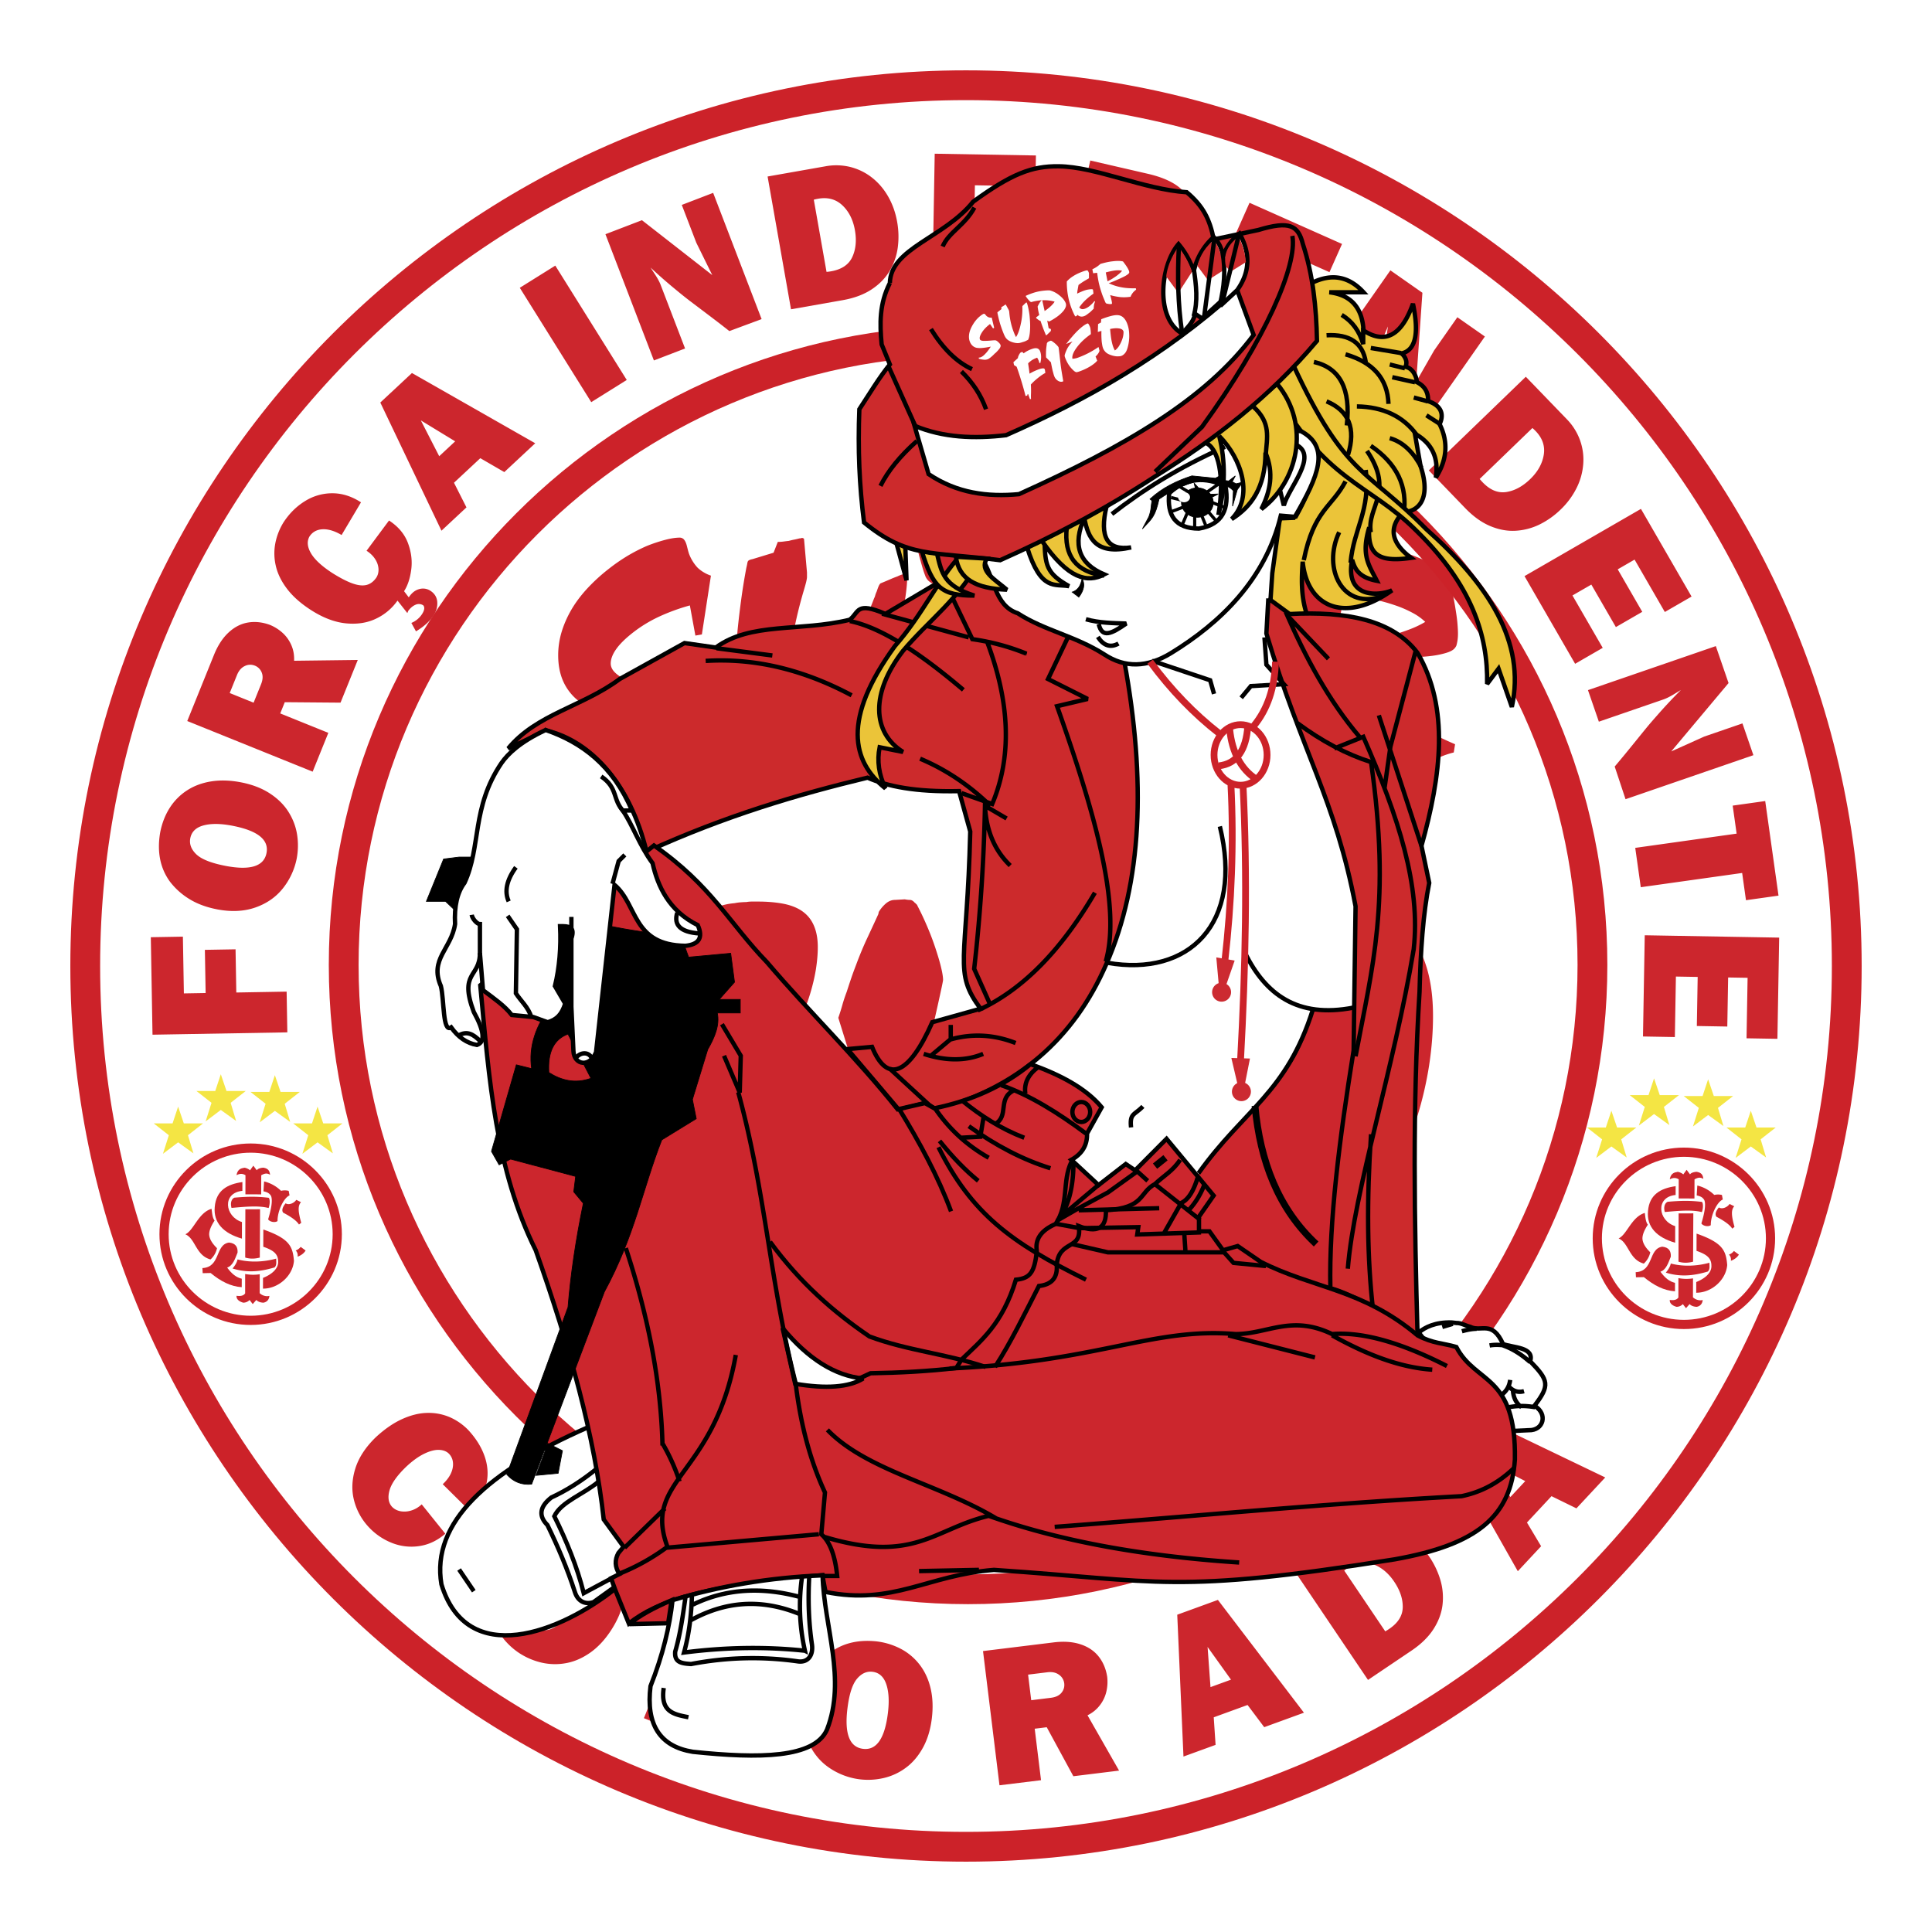 <svg xmlns="http://www.w3.org/2000/svg" width="2500" height="2500" viewBox="0 0 192.756 192.756"><path fill-rule="evenodd" clip-rule="evenodd" fill="#fff" d="M0 0h192.756v192.756H0V0z"/><path d="M56.502 76l.257-.535c.042.046.084.079.126.088.042.009.101.032.164.056a.561.561 0 0 0 .261.075c.105.019.197.042.273.051s.16.019.244.019c.387 0 .824-.075 1.308-.214a8.683 8.683 0 0 0 1.572-.646c.581-.261 1.198-.6 1.846-1.018a36.008 36.008 0 0 0 2.068-1.451c-1.745-.381-3.208-.795-4.381-1.232-1.178-.441-2.082-.916-2.704-1.413a5.16 5.16 0 0 1-1.375-1.878c-.311-.726-.471-1.572-.471-2.525 0-.786.114-1.557.336-2.306.227-.753.546-1.487.958-2.203.429-.74.963-1.451 1.585-2.129a17.908 17.908 0 0 1 2.169-1.985 18.014 18.014 0 0 1 1.858-1.288 16.531 16.531 0 0 1 1.959-1.004 15.604 15.604 0 0 1 1.825-.604c.551-.145 1.035-.219 1.442-.219a.56.56 0 0 1 .438.214c.117.145.21.363.277.646l.109.428c.033.121.062.219.084.288a4.237 4.237 0 0 0 .841 1.394c.168.168.37.326.597.465.228.14.484.266.762.358l-.904 5.867-.647.112-.551-3.008a20.09 20.09 0 0 0-3.044 1.107c-.925.428-1.783.948-2.556 1.543-.773.595-1.354 1.158-1.728 1.678-.378.525-.568 1.019-.568 1.469 0 .307.135.605.404.875.269.274.677.548 1.215.809.042.019.08.042.109.051.034.009.063.019.084.019.429.214.908.428 1.421.642a33.17 33.17 0 0 0 1.687.646 46.05 46.05 0 0 1 1.438.535c.354.144.602.255.728.325.172.093.354.274.534.535.185.261.353.6.504 1.004.168.404.303.771.387 1.088.084.321.13.618.13.878 0 .14-.021.288-.063.428a2.037 2.037 0 0 1-.164.396 4.355 4.355 0 0 1-.744.79 10.25 10.25 0 0 1-1.114.674 24.53 24.53 0 0 1-1.8.86l-.353.075a30.89 30.89 0 0 1-1.556.679c-.471.191-.908.349-1.295.465a8.525 8.525 0 0 1-.984.27 4.09 4.09 0 0 1-.732.088c-.319 0-.656-.046-1-.14a4.442 4.442 0 0 1-1.068-.469 27.49 27.49 0 0 1-1.085-.711 7.34 7.34 0 0 1-1.118-.967l.005-.045zm21.099-21.934c.173 0 .354-.009.534-.032s.374-.051.567-.07c.168-.046.349-.093.53-.125.185-.037.366-.079.538-.126h.092c.021 0 .046-.014.067-.037h.177c.009 0 .029.014.05.037l.034.033c.017 0 .029.014.029.037l.294 3.329V57.576c0 .093-.029.26-.08.483-.054.223-.139.521-.244.874a42.992 42.992 0 0 0-1.783 12.204v.502c0 .167.013.334.034.502 0 .163.008.326.017.479.008.158.03.312.046.451.731-.548 1.484-1.278 2.25-2.18a33.718 33.718 0 0 0 2.379-3.227 39.92 39.92 0 0 0 4.079-7.978c.042-.07.08-.167.11-.284.033-.121.084-.256.151-.395.084-.26.16-.459.223-.59.067-.13.135-.214.197-.232.298-.121.584-.242.854-.358.269-.121.538-.228.794-.321a3.444 3.444 0 0 1 .841-.288c.021 0 .042.009.05.019l.046.051v.07c0 .023.013.051.033.074v.181c0 .474-.055 1.092-.16 1.84-.109.749-.273 1.65-.488 2.701a60.795 60.795 0 0 1-.336 1.553 24.292 24.292 0 0 1-.408 1.525 76.24 76.24 0 0 1-.467 1.553c-.16.512-.332 1.037-.504 1.562a36.831 36.831 0 0 1-1.08 2.947 44.985 44.985 0 0 1-1.119 2.455c-.366.739-.74 1.399-1.114 1.966a8.878 8.878 0 0 1-1.152 1.432c-.104.023-.21.046-.307.056s-.202.019-.307.019a.631.631 0 0 0-.13.014.646.646 0 0 1-.13.018h-.193a.347.347 0 0 0-.16.037h-.358c-.172 0-.374-.009-.597-.018a5.523 5.523 0 0 1-.732-.088c-.256-.023-.534-.056-.824-.088-.29-.038-.622-.093-.988-.163a5.61 5.61 0 0 1-1.438-.609 8.87 8.87 0 0 1-1.442-1.074 8.865 8.865 0 0 1-2.165-2.72c-.084-.214-.177-.437-.261-.66a3.952 3.952 0 0 1-.193-.697 9.963 9.963 0 0 1-.114-.875c-.034-.344-.05-.748-.05-1.204 0-1.046.029-2.092.08-3.129.055-1.036.131-2.073.215-3.096.105-1.051.231-2.092.37-3.115.139-1.022.307-2.055.5-3.077.042-.187.08-.344.097-.46.021-.121.046-.195.067-.219.021-.046.071-.088.143-.121.076-.037.181-.07.311-.093l2.103-.641.422-1.078zm19.741 11.739a22.473 22.473 0 0 0 2.246-.572 20.9 20.9 0 0 0 1.867-.679 14.629 14.629 0 0 0 1.471-.716c.42-.237.773-.479 1.051-.716a15.94 15.94 0 0 0-1.215-1.019c-.42-.321-.871-.627-1.342-.916-.475-.307-.963-.59-1.459-.836a25.913 25.913 0 0 0-1.584-.735l-1.035 6.189zm.777-6.337a31.89 31.89 0 0 0-2.266-.711 25.983 25.983 0 0 0-2.396-.539c-.151 0-.278-.005-.37-.014a.54.54 0 0 1-.21-.056.802.802 0 0 0-.147-.121c-.05-.037-.101-.083-.143-.13s-.084-.093-.113-.14c-.034-.046-.071-.111-.113-.181a11.749 11.749 0 0 1-.357-1.055 76.534 76.534 0 0 1-.324-1.163c-.084-.404-.16-.749-.21-1.018a3.834 3.834 0 0 1-.08-.595c0-.019.013-.033.029-.033 0-.023.017-.046.051-.056.034-.009.071-.019.113-.019.084-.019.198-.032.324-.032h.454c1.076 0 2.119.046 3.12.14 1 .093 1.993.251 2.964.465.947.214 1.875.483 2.779.79.908.307 1.783.669 2.625 1.074.73.595 1.404 1.288 2.004 2.073a14.551 14.551 0 0 1 1.619 2.682c.496 1.004.865 1.953 1.102 2.845s.357 1.762.357 2.594c0 .739-.266 1.446-.795 2.111-.529.669-1.324 1.278-2.379 1.827s-2.287 1.004-3.688 1.357c-1.404.358-2.98.614-4.727.753l-.71-.93-.875 4.296.875.963-.357.967a4.669 4.669 0 0 0-.437.195c-.16.083-.341.176-.534.27-.647.26-1.144.47-1.488.609-.345.14-.542.214-.584.214-.017 0-.046-.019-.076-.051a.18.18 0 0 1-.05-.125c-.021-.023-.042-.084-.051-.177a3.747 3.747 0 0 1-.017-.326c0-.023.012-.038.034-.038v-.213-.177c0-.739.012-1.464.029-2.167.021-.702.046-1.39.067-2.06.021-.665.055-1.288.097-1.859.042-.572.088-1.111.13-1.609-.084-.046-.21-.181-.37-.395s-.345-.512-.538-.893a14.798 14.798 0 0 1-.467-.93c-.097-.214-.147-.363-.147-.433a.12.12 0 0 1 .034-.07.81.81 0 0 0 .062-.074.142.142 0 0 0 .063-.014.222.222 0 0 0 .067-.056.183.183 0 0 1 .08-.051c.034-.009.063-.019.084-.019l1.715-.502c.042-.26.08-.521.109-.767.034-.251.072-.498.114-.734.042-.237.084-.465.114-.679.033-.214.071-.423.113-.609.084-.381.168-.744.244-1.074.075-.334.147-.637.21-.897.319-.335.635-.632.938-.893.303-.26.597-.502.875-.716.303-.214.567-.386.79-.516.229-.13.441-.223.635-.27v-.038h-.001zM123.166 72.1c-.213.265-.428.53-.629.791-.203.26-.396.539-.568.823-.152.288-.303.581-.455.878-.15.297-.281.614-.387.948-.689.307-1.328.586-1.908.823a8.768 8.768 0 0 1-1.586.502c-.475.139-.908.255-1.295.339a5.018 5.018 0 0 1-1.037.125 4.01 4.01 0 0 1-1.082-.144 2.679 2.679 0 0 1-.891-.433 2.65 2.65 0 0 1-.711-.692 4.804 4.804 0 0 1-.551-1.023l-.453.535h-.586c-.084.023-.146-.01-.188-.103a2.245 2.245 0 0 1-.131-.469 20.347 20.347 0 0 1-.068-1.055c-.02-.488-.033-1.13-.033-1.916a44.42 44.42 0 0 1 .846-8.587 46.793 46.793 0 0 1 1.018-4.184 42.512 42.512 0 0 1 1.375-3.975c.518-.26 1.068-.498 1.648-.711s1.211-.399 1.879-.539c.648-.14 1.316-.251 2.006-.321a21.463 21.463 0 0 1 2.135-.106c.561 0 1.09.014 1.586.032.496.023.963.061 1.393.107.213.023.406.056.566.088.16.037.299.07.404.093.131.046.23.083.295.107.062.023.096.061.096.106.016.023.037.052.047.07.008.023.029.06.049.106 0 .047.006.107.014.163s.029.125.051.195c.02.121.033.255.033.395v.609a.392.392 0 0 1-.033.144c0 .046-.01.103-.018.158a.3.3 0 0 1-.08.163l-.938 2.432c-.668.093-1.303.186-1.891.27a37.92 37.92 0 0 0-3.143.572c-.461.107-.891.223-1.277.339-.256.428-.5.832-.727 1.199-.229.372-.438.726-.631 1.056-.193.335-.383.665-.551.985a14.56 14.56 0 0 0-.488.986c.303-.023.584-.046.842-.056.26-.009.479-.018.646-.018h1.068c.756 0 1.463.042 2.119.125s1.281.224 1.861.414c.582.167 1.023.334 1.312.498.291.167.438.325.438.47v.106a.1.1 0 0 0-.033.07v.069l-.518 1.971a30.18 30.18 0 0 0-2.732.749c-.875.288-1.725.6-2.545.935-.795.33-1.547.697-2.244 1.088a19.09 19.09 0 0 0-1.994 1.274c.064.307.174.59.324.836.152.251.336.461.551.628.236.167.521.293.842.377.318.083.689.125 1.102.125a7.05 7.05 0 0 0 1.307-.125 9.46 9.46 0 0 0 1.379-.377c.496-.167.988-.367 1.473-.59.482-.223.975-.498 1.471-.804l.227.358V72.1h-.001zm10.004-7.802c.945-.042 1.854-.14 2.717-.279a40.325 40.325 0 0 0 2.492-.502 23.893 23.893 0 0 0 2.148-.684 9.948 9.948 0 0 0 1.67-.786 5.624 5.624 0 0 0-1.279-.911 11.231 11.231 0 0 0-1.697-.735 18.736 18.736 0 0 0-2.188-.604c-.85-.191-1.82-.372-2.896-.54l-.971 5.044.004-.003zm-5.18-7.475l.42-2.218a16.551 16.551 0 0 0 1.652-.144 14.01 14.01 0 0 0 2.392-.553c.324-.107.617-.209.875-.302 1.311.163 2.535.372 3.654.623 1.121.251 2.152.544 3.076.878a18.6 18.6 0 0 1 2.541 1.018 9.41 9.41 0 0 1 1.924 1.237c.152.642.287 1.255.404 1.822.117.572.223 1.134.307 1.683.084.521.148.985.178 1.376.033.391.049.725.049.985 0 .237-.016.46-.045.66a4.358 4.358 0 0 1-.113.521 1.076 1.076 0 0 1-.258.358 1.538 1.538 0 0 1-.424.251c-.215.093-.543.19-.971.284-.43.093-.984.172-1.648.218-.648.047-1.383.084-2.199.103-.82.023-1.74.037-2.754.037h-1.018a17.6 17.6 0 0 1-.988-.032c-.324 0-.631-.01-.908-.019s-.551-.032-.807-.056a36.063 36.063 0 0 0 2.506 2.701 23.76 23.76 0 0 0 2.77 2.311 28.552 28.552 0 0 0 3.088 1.985 38.031 38.031 0 0 0 3.48 1.702l-.131.823a8.14 8.14 0 0 0-2.393 1c-.322.214-.621.441-.891.665-.27.223-.525.498-.762.804a23.496 23.496 0 0 1-2.441-.86 19.73 19.73 0 0 1-2.381-1.181c-.773-.474-1.543-1-2.295-1.557a28.034 28.034 0 0 1-2.232-1.841c-.043.353-.09.702-.131 1.037a84.408 84.408 0 0 1-.256 1.822c-.043.26-.09.516-.131.753-.084.474-.178.823-.262 1.037s-.164.326-.227.326c-.084 0-.197-.019-.324-.051a2.447 2.447 0 0 1-.453-.2c-.168-.047-.383-.163-.627-.339-.248-.177-.559-.405-.924-.665a.664.664 0 0 1-.178-.195 1.843 1.843 0 0 1-.146-.27 4.456 4.456 0 0 1-.097-.93v-.14c0-.047.014-.111.033-.181v-.214-.251-.534-.47c0-1.265.051-2.524.145-3.775.096-1.25.223-2.501.373-3.738.084-.642.186-1.283.291-1.916.105-.632.227-1.26.357-1.878.125-.619.268-1.246.42-1.878.15-.632.316-1.273.484-1.915-.064-.019-.135-.051-.211-.088s-.16-.069-.244-.088a1.946 1.946 0 0 1-.24-.088 1.387 1.387 0 0 0-.244-.093c-.15-.046-.318-.103-.5-.158a7.256 7.256 0 0 0-.566-.163v-.039h.001zM62.599 129.42l.21-4.715h-.381l-.552.932-.895-.107h-.061c-.011 0-.039-.021-.066-.057l-.061-.078a.746.746 0 0 1-.066-.143c0-.035.022-.256.061-.654a335.496 335.496 0 0 0 1.358-13.493c.326-3.996.591-8.021.79-12.076l-1.188-2.238.381-2.519 3.91-1.756a3.73 3.73 0 0 1 .596-1.145c.138-.185.298-.377.464-.576.171-.199.359-.413.552-.633.398-.398.746-.697 1.043-.896.299-.199.547-.306.746-.306.166 0 .32.014.441.028a.866.866 0 0 1 .365.135.458.458 0 0 1 .21.221c.055.106.105.242.132.384l.21.932c.419-.106.845-.22 1.253-.327a6.184 6.184 0 0 1 1.209-.22c.199-.036.397-.071.596-.085s.398-.029.596-.029a3.33 3.33 0 0 1 .553-.05h.596c1.016 0 1.916.085 2.678.242.762.164 1.392.434 1.866.797.48.362.845.839 1.082 1.422.243.583.364 1.28.364 2.077 0 .697-.066 1.437-.188 2.219-.127.781-.32 1.6-.574 2.438-.254.84-.574 1.672-.939 2.49-.364.818-.795 1.65-1.275 2.49l-.552-.328c.028-.256.055-.506.066-.74.011-.234.039-.469.061-.682v-.299a.71.71 0 0 1 .044-.25v-.299-.248-.463-.363a2.034 2.034 0 0 1-.044-.348v-.305c-.022-.178-.05-.363-.061-.541a3.729 3.729 0 0 0-.066-.498 1.084 1.084 0 0 0-.315-.057h-1.171c-.397 0-.823.027-1.275.078-.453.057-.922.143-1.402.248-.48.143-.966.312-1.447.49-.48.186-.966.406-1.441.662l-.171.605c-.364 1.82-.696 3.42-.978 4.785a68.796 68.796 0 0 1-.767 3.365c.166-.029.342-.064.508-.078.171-.016.359-.051.558-.086.166 0 .348-.008.53-.021s.375-.051.575-.086c.364-.035.745-.062 1.126-.078a33.23 33.23 0 0 1 3.993.078c.806.072 1.441.199 1.894.385.48.143.845.35 1.083.598.237.256.359.568.359.932 0 .186-.022.406-.061.662-.044.256-.111.568-.193.932-.083.361-.155.674-.21.924-.055.256-.105.477-.127.662a24.03 24.03 0 0 0-2.933.518c-.994.236-2.004.562-3.021.961-.988.363-1.999.775-3.015 1.23-1.021.455-2.06.996-3.104 1.615-.254.945-.563 1.99-.917 3.115a108.233 108.233 0 0 1-1.209 3.619 96.054 96.054 0 0 0-1.083 3.086c-.271.826-.453 1.424-.535 1.785l-.715-.269zm21.039-27.873c.138-.398.276-.824.403-1.279s.282-.91.447-1.344c.138-.436.287-.883.441-1.338.155-.455.326-.91.492-1.344.337-.91.701-1.785 1.082-2.603.381-.817.762-1.636 1.127-2.433l.044-.22a3.48 3.48 0 0 1 .745-.875c.265-.213.558-.327.867-.327l.983-.057c.193.036.359.057.486.057s.237.036.32.106c.055.036.1.078.127.106a.499.499 0 0 0 .127.114c.027.028.066.071.105.106a.343.343 0 0 1 .105.164c.342.654.663 1.337.956 2.027.298.69.58 1.423.833 2.19.254.769.447 1.416.569 1.942.127.527.193.945.193 1.23 0 .105-.188.988-.552 2.623a681.364 681.364 0 0 1-1.657 7.178c-.365 1.564-.729 3.15-1.083 4.736-.353 1.586-.69 3.172-.999 4.736-.31 1.6-.619 3.201-.912 4.787-.298 1.586-.59 3.15-.873 4.68h-.259c-.508 0-1-.164-1.463-.492-.464-.326-.9-.824-1.298-1.479a8.908 8.908 0 0 1-.911-2.297c-.209-.84-.32-1.758-.32-2.738 0-.512.044-1.174.127-1.971.083-.797.188-1.75.298-2.844.138-1.096.309-2.27.508-3.508.199-1.236.425-2.596.679-4.053l-1.737-5.58zm16.108-3.889a136.387 136.387 0 0 1 5.926-3.962c1.828-1.152 3.523-2.112 5.08-2.874 1.529-.726 2.922-1.287 4.164-1.671 1.248-.384 2.357-.576 3.318-.576.143 0 .266.057.359.163.1.107.182.292.236.548.057.256.1.612.127 1.067s.045 1.06.045 1.785a8.02 8.02 0 0 1-.298 2.02 30.81 30.81 0 0 1-.381 1.671 42.492 42.492 0 0 1-.723 2.44c-2.408.654-4.633 1.465-6.654 2.432s-3.877 2.092-5.545 3.363c-1.672 1.238-2.992 2.498-3.953 3.748-.961 1.26-1.562 2.533-1.789 3.812.398.213.822.398 1.275.541s.955.277 1.492.385c.535.07 1.191.135 1.953.162.764.037 1.629.057 2.59.057a45.75 45.75 0 0 0 10.797-1.308c.281-.07.514-.135.678-.162.172-.037.277-.057.299-.057H118.913c0 .027.016.092.043.162v.107l-.381 3.016a6.3 6.3 0 0 1-.68.924c-.254.293-.557.57-.895.826-.309.256-.668.512-1.059.768-.398.256-.84.477-1.32.654l-.088 3.939c-.707.471-1.48.869-2.314 1.174-.834.312-1.723.584-2.656.797a25.97 25.97 0 0 1-3.014.49c-1.051.113-2.16.172-3.32.172-.617 0-1.203-.021-1.738-.059-.541-.035-1.027-.078-1.447-.105-.426-.072-.779-.15-1.043-.221a1.723 1.723 0 0 1-.613-.277c-.344-.363-.686-.975-1.021-1.828-.344-.854-.686-1.963-1.022-3.314a32.992 32.992 0 0 1-.74-4.246 41.634 41.634 0 0 1-.215-5.824c.011-.398.039-.732.061-.988.055-.293.116-.562.171-.797.055-.234.132-.426.215-.568a33.93 33.93 0 0 1 1.74-2.461 25.177 25.177 0 0 1 1.916-2.197 26.325 26.325 0 0 1 2.248-1.857 24.77 24.77 0 0 1 2.551-1.643c-.453-.035-.877-.07-1.27-.084a29.68 29.68 0 0 0-1.193-.029c-.363-.029-.729-.049-1.082-.049h-1v-.066h-.001zm31.201 3.014c-.48 1.936-.912 3.707-1.275 5.312a80.218 80.218 0 0 0-.895 4.432 61.203 61.203 0 0 0-.508 3.641 28.463 28.463 0 0 0-.172 2.875v.682c0 .235.016.506.043.797v.355c0 .085.018.178.039.25v.491a7.13 7.13 0 0 0 1.783-.711 10.867 10.867 0 0 0 1.746-1.203c.562-.469 1.143-1.023 1.723-1.643s1.188-1.336 1.807-2.133c.48-.654.928-1.316 1.336-1.971s.762-1.322 1.043-1.977c.311-.689.559-1.287.725-1.779.164-.49.254-.902.254-1.23 0-.654-.172-1.293-.508-1.891-.344-.598-.867-1.182-1.574-1.721a11.143 11.143 0 0 0-2.426-1.445 19.1 19.1 0 0 0-3.141-1.074v-.057zm-6.164-8.05a.388.388 0 0 0 .211.057c.082 0 .188-.021.299-.05a8.423 8.423 0 0 1 1.021-.135c.281-.015.514-.05.678-.086l1.021-2.518c2.916.106 5.363.384 7.328.818 1.967.441 3.48 1.082 4.529 1.92 1.016.797 1.793 1.941 2.312 3.421.525 1.479.791 3.256.791 5.334 0 1.564-.129 3.191-.383 4.871a36.11 36.11 0 0 1-1.191 5.148 41.065 41.065 0 0 1-4.291 9.801c-.48.797-.977 1.521-1.484 2.154-.51.641-1.027 1.168-1.537 1.566a7.059 7.059 0 0 1-1.545.846 4.499 4.499 0 0 1-1.596.307c-.281 0-.619-.064-1-.193a7.268 7.268 0 0 1-1.254-.576 6.076 6.076 0 0 1-1.357-.797 18.97 18.97 0 0 1-1.402-1.172 18.153 18.153 0 0 1-2-2.221 14.696 14.696 0 0 1-1.402-2.219 10.946 10.946 0 0 1-.789-2.354 12.235 12.235 0 0 1-.277-2.625c0-.725.088-1.607.254-2.623.172-1.025.404-2.162.686-3.4a82.642 82.642 0 0 1 1.121-4.018c.441-1.445.949-2.973 1.512-4.574-.143-.035-.281-.07-.402-.086-.127-.014-.254-.049-.365-.078-.109 0-.225-.014-.336-.027s-.232-.051-.342-.086c-.199-.027-.387-.064-.553-.078s-.342-.027-.508-.027l2.252-6.294v-.006h-.001z" fill-rule="evenodd" clip-rule="evenodd" fill="#cc262d"/><path d="M96.378 8.504c48.399 0 87.874 39.475 87.874 87.874 0 48.399-39.475 87.874-87.874 87.874-48.399 0-87.874-39.475-87.874-87.874 0-48.399 39.475-87.874 87.874-87.874z" fill="none" stroke="#cc2229" stroke-width="2.973" stroke-miterlimit="2.613"/><path d="M28.667 102.998l-13.451.234-.169-9.726 3.2-.056.099 5.662 2.17-.037-.075-4.308 3.06-.053.075 4.309 5.021-.088.07 4.063zm-6.203-16.616c2.492.484 3.867.059 4.126-1.275.257-1.323-.872-2.23-3.386-2.719-1.166-.227-2.128-.24-2.886-.039-.76.2-1.205.629-1.332 1.28-.111.575.088 1.112.597 1.603.512.491 1.473.875 2.884 1.15h-.003zm-.842 4.335c-1.055-.206-1.972-.55-2.746-1.03a7.083 7.083 0 0 1-1.912-1.713c-.986-1.349-1.315-2.994-.981-4.928.179-.92.5-1.741.958-2.456a5.731 5.731 0 0 1 1.741-1.746c.701-.451 1.505-.746 2.41-.887.907-.14 1.896-.109 2.956.097 1.115.217 2.069.584 2.862 1.099.793.516 1.416 1.127 1.86 1.831.447.705.739 1.462.868 2.269a6.981 6.981 0 0 1-.042 2.437 6.934 6.934 0 0 1-1.389 2.962c-.695.867-1.61 1.499-2.74 1.892-1.13.393-2.414.452-3.842.175l-.003-.002zm-2.939-18.78l2.666-6.599c.376-.931.857-1.673 1.44-2.218.584-.547 1.231-.885 1.935-1.007s1.438-.048 2.194.227c.454.184.871.442 1.248.776s.675.743.889 1.222c.215.48.312 1.011.286 1.585l6.354-.079-1.721 4.259-5.562-.046-.453 1.122 4.798 1.938-1.564 3.872-12.51-5.052zm4.236-2.793l2.384.963.74-1.833c.18-.444.205-.833.074-1.162a1.202 1.202 0 0 0-.697-.703 1.209 1.209 0 0 0-.995.041c-.34.157-.603.458-.78.897l-.726 1.797zm13.654-14.199l2.24-3.014c.919.597 1.55 1.347 1.887 2.246.336.899.445 1.79.328 2.662-.116.873-.354 1.59-.715 2.145l.47.615c.286-.44.636-.717 1.042-.824a1.343 1.343 0 0 1 1.118.167c.415.27.645.64.681 1.108.037.467-.083.918-.359 1.344-.383.589-.973 1.124-1.763 1.596l-.46-.84a2.31 2.31 0 0 0 1.061-.875c.249-.382.291-.677.129-.876a.79.79 0 0 0-.769-.065c-.272.112-.527.326-.753.641a.452.452 0 0 1-.075.185l-.976-1.238a5.442 5.442 0 0 1-2.117 1.791c-.876.428-1.887.589-3.021.479-1.134-.111-2.317-.563-3.542-1.358-1-.649-1.787-1.352-2.353-2.103-.569-.752-.938-1.517-1.111-2.289a5.408 5.408 0 0 1-.044-2.252 6.236 6.236 0 0 1 .806-2.059c.587-.904 1.309-1.617 2.158-2.138a5.12 5.12 0 0 1 2.733-.78c.971.002 1.923.304 2.849.905l-1.936 3.261c-.708-.417-1.348-.605-1.916-.573-.569.034-1.001.279-1.294.73-.264.482-.21 1.04.155 1.665.368.627 1.081 1.289 2.139 1.975.792.497 1.464.842 2.01 1.035.548.195 1.014.245 1.391.15s.706-.337.977-.727c.158-.244.232-.527.222-.847a1.972 1.972 0 0 0-.315-.97c-.198-.326-.492-.617-.877-.867v-.005zm7.472-1.998l-6.102-12.786 3.157-2.944 12.3 7.007-3.084 2.876-2.395-1.387-2.627 2.45 1.245 2.459-2.494 2.325zm1.368-8.915l-3.425-2.088 1.833 3.572 1.592-1.484zm13.576-3.91L51.86 28.713l3.542-2.213 7.129 11.409-3.542 2.213zm6.251-4.16l-4.835-12.595 3.642-1.398 7.016 5.478-1.593-3.231-1.448-3.772 3.13-1.202 4.834 12.595-3.22 1.195c-.503-.402-1.201-.939-2.086-1.609l-1.861-1.406a43.55 43.55 0 0 1-1.371-1.098 49.354 49.354 0 0 1-2.536-2.22c.074.124.197.309.356.553.163.246.299.464.399.649.101.185.187.365.251.534l2.431 6.333-3.109 1.194zm13.679-5.104L76.583 17.61l5.774-1.019a5.896 5.896 0 0 1 2.488.071c.791.202 1.51.554 2.15 1.057.642.502 1.183 1.132 1.616 1.888s.735 1.601.899 2.535a8.3 8.3 0 0 1 .06 2.556 6.203 6.203 0 0 1-.812 2.334c-.426.722-1.034 1.341-1.813 1.852-.78.51-1.739.865-2.871 1.064l-5.155.91zm3.544-3.732a4.11 4.11 0 0 0 .465-.061c1.046-.185 1.75-.658 2.104-1.419s.442-1.659.262-2.683c-.183-1.034-.597-1.858-1.243-2.472-.646-.613-1.457-.835-2.42-.665-.193.034-.34.068-.438.098l1.27 7.202zm10.559 1.622l.234-13.413 10.098.176-.053 3.08-6.035-.105-.033 1.941 4.896.085-.055 3.04-4.895-.085-.039 2.173 6.035.105-.055 3.18-10.098-.177zm18.539-6.216l1.645.379c.432.1.812.044 1.143-.163.33-.206.535-.483.613-.821a1.19 1.19 0 0 0-.189-.987c-.209-.302-.561-.511-1.051-.625l-1.564-.361-.597 2.578zm-5.817 6.628l3.035-13.146 5.754 1.328c1.824.421 3.082 1.096 3.773 2.02s.896 2.087.615 3.48c-.162.695-.436 1.278-.818 1.741a3.804 3.804 0 0 1-1.348 1.054 4.602 4.602 0 0 1-1.568.419 4.899 4.899 0 0 1-1.521-.1l-2.75-.634-1.102 4.776-4.07-.938zm13.467 3.326l5.455-12.255 9.229 4.108-1.254 2.814-5.514-2.455-.789 1.773 4.473 1.991-1.236 2.777-4.473-1.992-.885 1.985 5.514 2.455-1.293 2.905-9.227-4.106zm11.768 5.538l7.74-11.052 3.195 2.237-.619 8.88 1.789-3.127 2.316-3.311 2.748 1.923-7.738 11.051-2.793-2.001c.053-.643.107-1.521.168-2.63l.125-2.329c.025-.443.074-1.029.145-1.75.068-.835.205-1.952.422-3.344-.061.132-.146.336-.26.605a9.392 9.392 0 0 1-.314.694 4.528 4.528 0 0 1-.303.507l-3.891 5.556-2.73-1.909zm11.574 8.909l9.678-9.345 4.072 4.218a5.847 5.847 0 0 1 1.332 2.103c.275.769.387 1.562.326 2.373a6.41 6.41 0 0 1-.66 2.396 7.776 7.776 0 0 1-1.6 2.163 8.25 8.25 0 0 1-2.084 1.479 6.235 6.235 0 0 1-2.391.633c-.836.05-1.689-.107-2.549-.468s-1.689-.958-2.488-1.784l-3.636-3.768zm5.076.851c.061.082.166.201.311.352.738.764 1.523 1.082 2.354.951.828-.132 1.623-.561 2.369-1.283.756-.729 1.207-1.534 1.355-2.413.146-.878-.123-1.674-.803-2.378a4.117 4.117 0 0 0-.326-.309l-5.26 5.08zm4.471 9.695l11.617-6.708 5.051 8.747-2.668 1.54-3.018-5.227-1.682.971 2.449 4.241-2.633 1.52-2.449-4.24-1.883 1.086 3.02 5.227-2.754 1.59-5.05-8.747zm6.332 11.374l12.756-4.392 1.27 3.688-5.719 6.82 3.285-1.479 3.82-1.316 1.092 3.17-12.756 4.393-1.082-3.26c.418-.489.98-1.167 1.68-2.029.701-.863 1.191-1.47 1.471-1.811.281-.344.664-.789 1.145-1.332a48.61 48.61 0 0 1 2.307-2.457c-.127.07-.314.187-.564.338a9.501 9.501 0 0 1-.664.376 4.29 4.29 0 0 1-.541.232l-6.414 2.208-1.086-3.149zm4.716 15.739l10.115-1.421-.393-2.795 3.246-.456 1.326 9.437-3.246.456-.381-2.717-10.115 1.421-.552-3.925zm.948 8.719l13.412.234-.176 10.098-3.08-.053.105-6.035-1.941-.033-.084 4.895-3.039-.053.084-4.896-2.172-.037-.105 6.035-3.18-.057.176-10.098zM42.074 150.09l2.354 2.928c-.79.686-1.659 1.098-2.598 1.234a5.236 5.236 0 0 1-2.736-.318 6.32 6.32 0 0 1-2.315-1.586 6.115 6.115 0 0 1-1.446-2.619c-.267-1-.233-2.055.1-3.156.332-1.1 1.009-2.152 2.03-3.15.894-.834 1.785-1.447 2.668-1.846.882-.398 1.728-.602 2.527-.611a5.322 5.322 0 0 1 2.224.43 5.823 5.823 0 0 1 1.81 1.25c.81.869 1.373 1.783 1.688 2.736.314.957.352 1.9.107 2.826-.243.928-.774 1.785-1.593 2.566l-2.722-2.695c.376-.352.651-.717.821-1.092.17-.379.234-.738.198-1.074a1.428 1.428 0 0 0-.374-.848c-.229-.246-.557-.385-.976-.408-.421-.025-.919.098-1.488.369-.57.271-1.176.703-1.81 1.295-.927.889-1.486 1.682-1.68 2.371-.194.693-.11 1.242.249 1.639.223.232.509.383.852.447a2.26 2.26 0 0 0 1.077-.078c.374-.115.72-.32 1.031-.609h.002v-.001zm11.768 7.972c-1.382 2.127-1.503 3.562-.364 4.303 1.13.732 2.395.025 3.789-2.121.646-.996 1.02-1.885 1.118-2.662.099-.779-.133-1.354-.689-1.713-.492-.32-1.064-.336-1.71-.049-.647.291-1.364 1.039-2.146 2.244l.002-.002zm-3.704-2.406c.586-.9 1.248-1.623 1.983-2.16a7.09 7.09 0 0 1 2.305-1.131c1.621-.408 3.269-.098 4.936.938a6.991 6.991 0 0 1 1.919 1.807c.49.695.813 1.453.966 2.27.155.816.127 1.674-.081 2.566-.21.893-.609 1.797-1.197 2.703-.619.953-1.317 1.699-2.091 2.242-.775.543-1.576.891-2.395 1.039a5.976 5.976 0 0 1-2.428-.045 6.955 6.955 0 0 1-2.244-.953 6.941 6.941 0 0 1-2.226-2.396c-.542-.969-.786-2.055-.727-3.248.059-1.195.484-2.408 1.277-3.629l.003-.003zm14.104 15.766l5.04-12.475 3.855 1.559-3.806 9.418 4.909 1.984-1.234 3.055-8.764-3.541zm20.307-.967c-.31 2.52.211 3.861 1.559 4.027 1.338.164 2.165-1.025 2.477-3.566.145-1.18.091-2.141-.162-2.883-.252-.744-.713-1.158-1.37-1.238-.582-.072-1.104.164-1.558.707-.455.545-.771 1.529-.946 2.957v-.004zm-4.382-.537c.131-1.068.41-2.006.835-2.811a7.098 7.098 0 0 1 1.576-2.027c1.277-1.078 2.896-1.521 4.848-1.322a6.978 6.978 0 0 1 2.517.783 5.75 5.75 0 0 1 1.863 1.615c.498.668.849 1.449 1.052 2.342.204.895.241 1.883.11 2.955-.139 1.129-.438 2.105-.897 2.932-.458.828-1.025 1.492-1.696 1.984a5.917 5.917 0 0 1-2.202 1.023 6.905 6.905 0 0 1-2.434.127 6.917 6.917 0 0 1-3.051-1.178c-.913-.633-1.608-1.502-2.078-2.602-.471-1.1-.62-2.377-.442-3.82l-.001-.001zm17.909-5.191l7.062-.867c.998-.121 1.879-.061 2.639.186.762.244 1.371.646 1.818 1.203.449.557.74 1.234.867 2.029.059.486.035.977-.074 1.467a3.503 3.503 0 0 1-.639 1.369 3.424 3.424 0 0 1-1.248 1.02l3.15 5.52-4.561.561-2.656-4.889-1.201.148.631 5.137-4.145.508-1.643-13.392zm4.496 2.351l.312 2.553 1.963-.242c.477-.059.828-.225 1.053-.498.229-.275.32-.594.277-.951a1.206 1.206 0 0 0-.52-.85c-.301-.223-.691-.305-1.162-.248l-1.923.236zm15.502 8.174l-.621-14.152 4.057-1.477 8.584 11.254-3.963 1.443-1.662-2.213-3.375 1.229.184 2.75-3.204 1.166zm4.742-7.672l-2.336-3.262.291 4.006 2.045-.744zm13.67.027l-7.523-11.152 4.861-3.279a5.906 5.906 0 0 1 2.301-.947 5.756 5.756 0 0 1 2.395.092 6.424 6.424 0 0 1 2.244 1.066 7.792 7.792 0 0 1 1.854 1.951 8.32 8.32 0 0 1 1.094 2.311 6.25 6.25 0 0 1 .209 2.463c-.096.832-.4 1.645-.904 2.428s-1.236 1.498-2.189 2.141l-4.342 2.926zm1.719-4.849c.092-.047.227-.129.4-.246.881-.594 1.33-1.312 1.346-2.152.014-.84-.271-1.695-.854-2.557-.586-.871-1.301-1.455-2.141-1.752s-1.67-.17-2.48.377a3.67 3.67 0 0 0-.361.268l4.09 6.062zm13.227-5.998l-6.979-12.328 2.943-3.158 12.758 6.131-2.875 3.084-2.486-1.217-2.449 2.629 1.412 2.365-2.324 2.494zm.742-8.99l-3.561-1.844 2.076 3.436 1.485-1.592z" fill-rule="evenodd" clip-rule="evenodd" fill="#cc262d"/><path d="M96.584 33.973c34.311 0 62.295 27.983 62.295 62.293 0 34.311-27.984 62.295-62.295 62.295-34.31 0-62.293-27.984-62.293-62.295 0-34.31 27.983-62.293 62.293-62.293z" fill="none" stroke="#cc2229" stroke-width="2.973" stroke-miterlimit="2.613"/><path d="M58.635 142.414c-9.916 4.344-15.649 9.471-14.594 15.652 2.545 8.371 11.785 4.924 17.533.295l4.799-2.166-7.738-13.781z" fill-rule="evenodd" clip-rule="evenodd" fill="#fff" stroke="#000" stroke-width=".435" stroke-miterlimit="2.613"/><path d="M59.516 146.549c-1.502 1.213-3.003 2.164-4.505 2.854-1.175.92-1.306 1.838-.392 2.756 1.029 2.117 1.976 4.316 2.743 6.695.327 1.016 1.143 1.246 1.861.984l2.057-1.477m-1.568-10.533c-1.47 1.246-3.722 2.002-4.408 3.445 1.208 2.443 2.253 4.971 2.938 7.678l2.938-1.574m-15.377-.787l1.469 2.164" fill="none" stroke="#000" stroke-width=".435" stroke-miterlimit="2.613"/><path d="M141.543 132.947c.619-.525 1.664-1.051 3.281-1.004l.488.053c.455-.018.91.271 1.365.377 1.092.574 2.186-.715 3.279 1.721 1 .377 3.154.297 2.709 1.719 1.854 1.912 1.996 2.389.428 4.443 1.377.812.902 2.482-.57 2.436l-3.137.143-7.843-9.888z" fill-rule="evenodd" clip-rule="evenodd" fill="#fff" stroke="#000" stroke-width=".435" stroke-miterlimit="2.613"/><path d="M149.672 139.252c.578-.361.91-.887.998-1.576m1.381 1.123c-.592.164-1.104 0-1.533-.494m-1.901-4.067c.43-.082.939-.082 1.533 0m2.514 1.664c-.898-.801-1.799-1.355-2.697-1.664m.551 6.162a7.128 7.128 0 0 1 2.637 0m-2.208-1.664c.041.555.205 1.172.857 1.664m-5.947-7.58c.572-.164 1.064-.246 1.473-.246m-3.434-.185l1.043-.307" fill="none" stroke="#000" stroke-width=".435" stroke-miterlimit="2.613"/><path d="M108.268 62.796l.863 28.836-10.355 14.745 8.199 14.525 16.18-3.902 14.67-15.611-1.727-20.164-7.982-17.779 1.512-12.792c.143 0-4.434 2.803-9.465 5.579l-11.895 6.563z" fill-rule="evenodd" clip-rule="evenodd" fill="#fff" stroke="#ca0088" stroke-width=".072" stroke-miterlimit="2.613"/><path d="M131.006 100.668c1.83.205 3.457 0 4.881-.613l.609 31.113-16.166-5.365-2.135-3.678 1.221-4.752c4.932-7.1 9.709-8.838 11.59-16.705z" fill-rule="evenodd" clip-rule="evenodd" fill="#cc262d" stroke="#000" stroke-width=".072" stroke-miterlimit="2.613"/><path d="M125.211 110.324c.508 5.555 2.338 10.281 6.1 13.793" fill="none" stroke="#000" stroke-width=".677" stroke-miterlimit="2.613"/><path fill-rule="evenodd" clip-rule="evenodd" fill="#ebc439" stroke="#000" stroke-width=".435" stroke-miterlimit="2.613" d="M89.394 54.028l1.05 3.871-.117-3.284-.933-.587z"/><path d="M126.918 40.854c1.662 1.408 2.432 3.505 1.236 7.122m-3.379-5.548c.521.8.934 2.043 1.236 3.727.467-.746.273-2.264-.576-4.555m2.637 7.039v1.16c1.619-1.56 2.637-4.209 1.234-4.638m-40.525-8.683l2.576 6" fill="none" stroke="#000" stroke-width=".435" stroke-miterlimit="2.613"/><path d="M93.236 58.339l-4.899 2.91c-2.97-1.269-2.599-.161-3.563.585-4.994 1.208-9.858.205-13.362 2.772l-3.118-.447-6.458 3.581c-3.712 2.76-8.314 3.506-11.135 6.938l3.786-1.791c4.528 1.044 8.408 5.435 10.021 12.086 7.92-3.607 15.089-5.708 22.048-7.386 1.995.869 4.739 1.438 9.131 1.343l1.114 4.029c-.317 13.121-1.712 13.957 1.027 17.681l-4.813 1.344c-2.304 5.217-4.488 6.219-6.013 2.461l-2.45.225 5.122 6.043 2.672-.672 1.114.672c8.04-2.199 13.68-7.049 16.926-14.549 3.561-8.084 3.975-18.277 1.781-30.215l-12.248-8.953-6.683 1.343z" fill-rule="evenodd" clip-rule="evenodd" fill="#cc2a2c" stroke="#000" stroke-width=".435" stroke-miterlimit="2.613"/><path d="M130.918 28.208c1.961-.953 3.668-.635 5.121.953h-3.414c2.15.254 3.287 1.525 3.414 3.812 2.15 1.398 3.795.509 4.932-2.669.631 3.005.25 4.657-1.137 4.957.379.318.631.89.379 1.334.758.128 1.137 1.017 1.139 1.525 1.01.509 1.137 1.271 1.137 1.906 1.516.509 1.516 1.525 1.139 2.288.885 1.779.758 3.559-.379 5.338.316-1.97-.381-3.432-2.088-4.385l.57 3.241c1.139 3.432-.379 4.575-1.707 4.575-1.518 1.525-1.266 3.05.758 4.575-3.271.483-4.357-.347-4.172-3.05-.836 2.795-.043 3.748.758 5.338-1.93-.367-2.203-1.288-2.465-2.097-.76 3.879 2.654 3.628 3.982 3.05-4.742 3.368-8.473 1.652-8.916-2.859-.125 1.715-.168 3.431.381 5.146l-1.898.445-1.707-1.589.191-2.859.758-5.465 1.518-.063a21.593 21.593 0 0 0 2.467-6.482l-3.227-8.388 2.846-2.86-.38-5.717z" fill-rule="evenodd" clip-rule="evenodd" fill="#ebc439" stroke="#000" stroke-width=".435" stroke-miterlimit="2.613"/><path d="M132.35 33.45c2.312-.127 3.615.76 3.91 2.662m-2.018-.76c2.773.803 4.203 2.451 4.287 4.944m-7.441-4.184c2.607.591 3.699 2.705 3.279 6.338m-2.017-2.408c2.229.93 2.943 2.704 2.145 5.324m.882-4.817c2.648.042 4.625 1.014 5.928 2.789m-2.649.381c1.387.38 2.439 1.521 3.154 2.916m-5.046-2.156c2.607 1.775 3.701 4.057 3.279 6.846m-6.18-19.904c1.051.634 1.766 1.606 2.145 2.916v-1.648m.756 2.029l3.027.507m-3.531 11.663c.494 4.089-1.209 5.843-1.514 9.254m-.504-8.113c-1.389 2.62-3.154 2.831-4.164 7.86m6.307-10.903c2.775 4.099-.041 5.578.379 8.114m-3.153 0c-1.725 3.634.377 7.901 4.414 6.338m.631-23.072l1.514.38m-1.262.887l2.271.507m-.126 1.522l1.389.381m-.128 1.394l1.387.887" fill="none" stroke="#000" stroke-width=".435" stroke-miterlimit="2.613"/><path d="M126.936 38.501c5.184 9.596 9.609 9.659 14.416 14.489 5.469 5.37 7.113 10.389 7.018 15.25l1.139-1.525 1.328 3.812c1.422-6.482-2.371-12.264-8.537-17.729-5.943-6.037-8.094-5.21-13.277-16.395l-2.087 2.098z" fill-rule="evenodd" clip-rule="evenodd" fill="#ebc439" stroke="#000" stroke-width=".435" stroke-miterlimit="2.613"/><path d="M70.406 65.939c4.854-.301 9.708.843 14.562 3.433m-7.91-3.975l-5.573-.723m13.304-2.71c3.236.662 7.131 3.312 11.326 6.866M91.8 75.696c2.577 1.084 4.914 2.65 7.012 4.698m10.426 8.673c-3.221 5.495-7.025 9.621-11.686 11.744m8.991-37.221l-1.979 4.156 3.955 1.988-3.057.723c3.684 10.378 6.457 19.927 4.855 25.476M98.453 63.952c2.336 6.143 2.516 11.563.539 16.261l-3.057-1.084m2.877 21.141l-1.619-3.613a173.03 173.03 0 0 0 1.078-16.262l2.158 1.265m.36 4.696c-1.559-1.506-2.396-3.493-2.518-5.962m4.135-15.177a22.329 22.329 0 0 0-5.393-1.445l-2.697-5.601m-6.309 3.061l8.647 2.358m-3.595 46.978l-4.315-3.975m12.584-2.531c-2.156-.842-4.314-.963-6.472-.361v-1.445m3.236 2.89c-1.737.723-3.715.723-5.932 0m2.876-1.625l-2.158 1.807" fill="none" stroke="#000" stroke-width=".435" stroke-miterlimit="2.613"/><path d="M95.812 55.436c-2.178 2.307-3.773 5.904-6.535 9.031-5.271 7.253-4.299 11.514-.934 14.191-.661-1.368-.855-2.737-.583-4.105l2.334.469c-3.112-1.955-3.229-5.903 0-10.086 2.606-3.088 5.563-5.121 7.818-9.265l-2.1-.235z" fill-rule="evenodd" clip-rule="evenodd" fill="#ebc439" stroke="#000" stroke-width=".435" stroke-miterlimit="2.613"/><path d="M91.961 54.967c1.128 3.674 1.945 4.457 5.252 4.457-3.074-.978-3.268-2.268-3.735-4.222l-1.517-.235z" fill-rule="evenodd" clip-rule="evenodd" fill="#ebc439" stroke="#000" stroke-width=".435" stroke-miterlimit="2.613"/><path d="M97.912 55.67c1.322 1.837 1.246 4.73 3.619 5.512 2.645 1.72 5.756 2.267 8.635 4.105 2.062 1.368 4.279 1.329 6.652-.118 4.92-3.01 9.434-7.349 10.969-13.722l1.4.117c2.354-4.056 3.598-6.968.584-8.562l-9.686.234L97.912 55.67z" fill-rule="evenodd" clip-rule="evenodd" fill="#fff" stroke="#000" stroke-width=".435" stroke-miterlimit="2.613"/><path d="M102.463 54.576c1.4 4.496 2.803 3.636 4.201 3.909-2.295-1.29-2.41-2.111-2.449-4.77 0 0-1.867.978-1.752.861z" fill-rule="evenodd" clip-rule="evenodd" fill="#ebc439" stroke="#000" stroke-width=".435" stroke-miterlimit="2.613"/><path d="M103.941 53.951c2.627 3.812 4.533 4.241 6.225 3.361-2.549-1.075-3.17-2.99-1.984-5.629.385 2.037 1.16 3.721 4.668 2.932-2.373.352-3.189-1.016-2.451-4.105l-6.458 3.441z" fill-rule="evenodd" clip-rule="evenodd" fill="#ebc439" stroke="#000" stroke-width=".435" stroke-miterlimit="2.613"/><path d="M106.432 52.621c-.311 2.854.934 4.457 3.734 4.808m.766-6.14c2.994-2.333 6.537-4.596 11.289-6.708m-12.69 18.964c.576.883 1.264 1.104 2.061.662" fill="none" stroke="#000" stroke-width=".435" stroke-miterlimit="2.613"/><path d="M107.965 57.749c-.125.441-.23 1.067-.988 1.325l.66.497c.515-.69.625-1.297.328-1.822z" fill-rule="evenodd" clip-rule="evenodd" stroke="#000" stroke-width=".072" stroke-miterlimit="2.613"/><path d="M108.34 61.783c1.32.368 2.703.388 4.023.429-1.469 1.026-2.412 1.486-2.742.061" fill="none" stroke="#000" stroke-width=".435" stroke-miterlimit="2.613"/><path d="M113.996 52.738c.963-1.026 1.25-1.196 1.641-2.942 1.275-.876 2.602-1.491 3.98-1.844 2.141.164 3.064.543 3.436 1.02l-.078 1.53.469-1.647.547-.746-.664.157-.391-.196.312-.589-.664.51-.896-.118.156-.471-.586.314-2.342-.236c-1.529.497-2.961 1.19-4.178 2.315l.195.157c-.105.537-.053.916-.312 1.609l-.625 1.177z" fill-rule="evenodd" clip-rule="evenodd" stroke="#000" stroke-width=".072" stroke-miterlimit="2.613"/><path d="M116.65 49.207c-.23 2.207.596 3.521 2.967 3.531 2.445-.425 3.021-2.033 2.656-4.237-2.021-.942-3.914-.863-5.623.706z" fill="none" stroke="#000" stroke-width=".435" stroke-miterlimit="2.613"/><path d="M120.244 44.167c1.324.491 1.969 3.391 1.318 7.205.686-2.733.713-5.355.082-7.867 2.279 2.318 3.434 6.073 1.236 8.281 1.99-1.242 3.363-3.174 3.377-6.625.852 2.001.496 3.851-.412 5.631 3.6-2.677 5-8.336 1.566-12.505-2.39 2.07-4.778 4.03-7.167 5.88z" fill-rule="evenodd" clip-rule="evenodd" fill="#ebc439" stroke="#000" stroke-width=".435" stroke-miterlimit="2.613"/><path d="M88.781 28.242c-1.054 2.078-1.015 4.039-.819 6.118l.819 2c-1.054 1.294-1.99 2.863-3.044 4.471-.156 3.981 0 7.628.469 11.295 4.35 3.55 6.536 2.883 13.58 3.765 5.016-2.235 10.127-4.863 15.455-8.354 5.932-3.687 11.473-7.962 16.154-13.531-.057-3.353-.408-6.608-1.404-9.648-.469-1.882-1.326-2.353-4.449-1.412l-4.447.941c-.391-2-1.055-3.333-2.693-4.707-4.254-.274-9.092-2.549-12.762-2.588-2.73-.039-4.76.785-8.545 3.53-2.889 3.611-8.236 4.631-8.314 8.12z" fill-rule="evenodd" clip-rule="evenodd" fill="#cc2a2c" stroke="#000" stroke-width=".435" stroke-miterlimit="2.613"/><path d="M128.938 23.535c.525 2.902-2.635 10.275-9.016 19.061l-4.682 4.471m-27.396 1.412c.742-1.491 1.951-2.98 3.629-4.471" fill="none" stroke="#000" stroke-width=".435" stroke-miterlimit="2.613"/><path d="M123.434 28.947l1.641 4.471c-4.756 6.387-12.727 11.064-23.416 15.884-3.141.294-6.185-.098-9.014-2l-1.404-4.824c2.868 1.196 5.952 1.313 9.131.941 7.95-3.5 15.735-7.833 23.062-14.472z" fill-rule="evenodd" clip-rule="evenodd" fill="#fff" stroke="#000" stroke-width=".435" stroke-miterlimit="2.613"/><path d="M92.878 32.83c1.21 1.961 2.576 3.294 4.098 4m-1.054.236c1.132 1.098 1.951 2.353 2.458 3.765m-4.331-16.237c.585-1.412 2.224-2.118 3.162-3.883" fill="none" stroke="#000" stroke-width=".435" stroke-miterlimit="2.613"/><path d="M123.434 28.947c1.348-1.882 1.277-3.765.234-5.647-.809.652-1.391 1.418-1.639 2.353-.102-.808-.414-1.475-.936-2a6.47 6.47 0 0 0-1.99 3.412c-.367-1.043-.875-1.945-1.523-2.707-1.818 2.112-2.348 7.4.363 8.913.672-.745 1.168-1.226 1.277-1.971l.713.477 1.785-1.624.193.217 1.523-1.423z" fill-rule="evenodd" clip-rule="evenodd" fill="#fff" stroke="#000" stroke-width=".435" stroke-miterlimit="2.613"/><path d="M116.352 27.583l1.211 1.641 1.371-2.118a8.598 8.598 0 0 0-1.371-2.488c-.684.988-1.088 1.976-1.211 2.965z" fill-rule="evenodd" clip-rule="evenodd" fill="#cc2a2c"/><path d="M117.615 24.618c-.141 2.841-.105 5.683.316 8.524m1.161-6.407c.271 1.783.43 3.318 0 4.818" fill="none" stroke="#000" stroke-width=".435" stroke-miterlimit="2.613"/><path d="M119.459 26.524l1.055 1.429 1.58-1.006c-.105-1.147-.422-2.153-.947-3.018-.844.654-1.407 1.518-1.688 2.595z" fill-rule="evenodd" clip-rule="evenodd" fill="#cc2a2c"/><path d="M121.146 23.929l-1.002 7.624m1.844-6.247c.309 1.677.133 3.353-.264 5.03" fill="none" stroke="#000" stroke-width=".435" stroke-miterlimit="2.613"/><path d="M122.305 26.577l.475.529 1.527-.953c-.098-.997-.359-1.826-.738-2.541-.975.741-1.553 1.659-1.264 2.965z" fill-rule="evenodd" clip-rule="evenodd" fill="#cc2a2c"/><path d="M123.568 23.559l-1.58 6.512m-33.399 6.355l2.777 6.181m33.724-1.994c1.721 1.595 1.324 2.99 1.191 4.785" fill="none" stroke="#000" stroke-width=".435" stroke-miterlimit="2.613"/><path d="M126.541 59.706l-.193 3.5c3.547 11.865 6.902 16.627 8.896 27.215l-.193 14.386c-1.402 8.748-2.467 17.043-2.32 23.717 2.32.646 4.643 2.203 6.963 3.498l1.74 1.361c-.324-11.469-.518-22.939.193-34.408.098-4.083.355-7.841.967-10.886l-.773-3.694c1.971-7.048 2.809-13.755-.387-19.245-2.514-3.338-7.156-4.18-12.766-3.888l-2.127-1.556z" fill-rule="evenodd" clip-rule="evenodd" fill="#cc2a2c" stroke="#000" stroke-width=".435" stroke-miterlimit="2.613"/><path d="M134.471 126.578c.645-7.904 4.578-19.893 6.576-31.88.697-6.3-1.465-13.072-5.029-21.189l-2.9 1.166m3.868 55.985c-.58-5.053-.646-10.885-.195-17.494m-7.35-41.019c2.451 1.814 4.9 3.11 7.35 3.888 2 14.061.131 20.347-1.547 29.353m-6.963-44.321c1.998 4.601 4.32 8.877 7.35 12.441m-3.094-7.776l-4.062-4.277m9.091 9.915l4.254 13.024m-.58-19.439l-2.514 9.526-.58 4.082m-17.021-9.332l-.387-1.36-5.805-1.944m8.899 3.694l.967-1.167 3.289-.195-1.74-1.944-.193-2.721m-4.45 18.857c2.385 9.72-3.096 15.034-11.219 13.608m13.733-.973c2.031 4.083 5.189 6.544 10.832 5.443m-4.063.196c-2.643 8.359-6.834 9.914-11.412 16.328" fill="none" stroke="#000" stroke-width=".435" stroke-miterlimit="2.613"/><path d="M102.818 106.172c2.975 1.066 5.514 2.395 7.098 4.301l-1.461 2.621c.033 1.154-.488 2.029-1.566 2.623l2.715 2.518 2.713-2.098.939.629 3.131-3.146 4.697 5.664-1.461 2.098v1.469h1.043l1.357 1.889 1.461-.42 2.295 1.574c5.219 2.656 10.125 2.691 15.656 7.342 1.496.805 2.574.77 3.861 1.154 1.949 3.74 5.984 2.656 5.846 11.223-.383 5.699-3.758 8.496-12.002 9.965-21.988 3.496-23.311 2.168-39.975 1.051-6.646.523-10.055 3.564-16.805 2.201l-.313-1.678c-11.864 1.049-16.421 2.553-19.309 4.824l-1.356-3.355-.417-1.154.834-.42c-.452-.699-.486-1.398-.104-2.098l.521-.629-1.983-2.727c-.891-8.188-3.387-17.27-6.784-26.854-3.994-8.016-4.637-16.914-5.531-26.434l17.325-13.951c5.741 3.986 7.515 7.762 11.272 11.643 4.349 5.105 8.802 9.371 13.047 14.685l2.714-.629.939.525c3.758-.769 6.959-2.238 9.603-4.406z" fill-rule="evenodd" clip-rule="evenodd" fill="#cc262d" stroke="#000" stroke-width=".435" stroke-miterlimit="2.613"/><path d="M94.886 120.857c-1.27-3.428-3.113-6.854-5.218-10.279m6.366-.734c1.81 1.467 3.792 2.762 6.158 3.67m6.158-.42c-2.818-2.098-5.637-3.846-8.453-4.824m4.904 8.287c-2.713-.84-5.426-2.238-8.141-4.195m1.983 3.146c-2.226-1.26-4.035-2.938-5.427-5.035m4.384 7.341c-1.288-1.049-2.575-2.377-3.862-3.986m-.105.631c3.286 6.607 7.253 9.545 14.716 13.217m-12.524-14.162l1.983-.104.312-1.889m5.429-5.035c-.975.734-1.393 1.607-1.252 2.623m-1.149-.316c-1.67.805-.418 2.553-1.879 3.357m8.612-2.203c.488 0 .887.449.887.996 0 .549-.398.998-.887.998-.49 0-.889-.449-.889-.998 0-.547.399-.996.889-.996zm-35.853-7.761l1.878 3.146-.104 3.672-1.566-3.672" fill="none" stroke="#000" stroke-width=".435" stroke-miterlimit="2.613"/><path d="M79.334 138.059c3.096.525 5.357.352 6.784-.523-2.818-.279-5.497-1.959-8.037-5.035l1.253 5.558z" fill-rule="evenodd" clip-rule="evenodd" fill="#fff" stroke="#000" stroke-width=".435" stroke-miterlimit="2.613"/><path d="M98.33 136.381c-3.966-1.328-7.723-1.607-11.585-3.041-3.549-2.412-6.923-5.35-9.915-9.441m30.059-7.971c-.939 1.957-.209 4.125-1.566 6.188-1.461.629-2.086 1.539-1.877 2.729-.244 2.062-.627 2.691-2.088 2.832-1.357 4.439-3.445 6.049-5.428 7.971l-.522.84c-2.853.332-5.706.473-8.559.523l-1.356.631m13.777-1.261c1.584-2.445 2.934-5.256 4.383-8.076 1.289-.141 1.879-.84 1.775-2.098.209-2.553 2.609-1.434 2.191-3.881 1.879.732 2.783.209 2.715-1.574 3.93-.244 3.27-1.748 4.904-2.623.836-.803 1.775-1.293 2.506-2.412m1.983 5.978l-4.383-3.461" fill="none" stroke="#000" stroke-width=".435" stroke-miterlimit="2.613"/><path fill="none" stroke="#000" stroke-width=".677" stroke-miterlimit="2.613" d="M116.281 115.508l-1.043.838"/><path d="M109.707 118.129l-3.861 3.252c.834-1.363 1.252-3.146 1.252-5.35m8.558 4.512l-8.037.209m18.684 5.559l-3.236-.314-.939-1.049h-11.586l-3.652-.838m12.94-1.155l-6.365.209.104-.734-5.844.105-2.297-.42m9.08-4.301l-1.043-.943-2.924 2.098-2.922 1.574-2.191 1.258m14.09-4.406c-.418 1.434-.975 2.309-1.67 2.623l-1.67 2.938m3.967-4.722c-.383.979-.904 1.818-1.566 2.518m-.313 3.986l-.105-1.574m26.2 13.123c-4.633-2.369-8.453-3.43-11.461-3.186-4.062-1.961-6.42 0-9.631 0-8.289-.693-13.654 2.777-28.526 3.432m48.155.121c-3.334-.225-6.666-1.572-9.998-3.43m-1.707 2.206l-8.654-2.205m-40.475 24.013h1.463c-.203-2.043-.731-3.432-1.584-4.166l.365-4.166c-1.463-3.145-2.438-6.779-2.926-10.904-2.591-10.168-2.977-18.99-5.729-29.037m8.899 33.693c3.901 4.043 11.094 5.391 16.823 8.822m-17.189 1.838c9.021 2.734 10.972-.777 16.458-2.084 6.502 2.318 14.588 3.973 24.99 4.656m27.432-9.433c-1.748 1.674-3.496 2.449-5.242 2.816-14.264.777-27.064 2.043-40.598 3.064m-13.531 4.411l5.975-.123m-35.842.367a21.126 21.126 0 0 0 4.632-2.572l15.239-1.348m-8.29-17.888c-2.153 12.131-9.306 12.375-6.827 19.113m-4.267.123l4.023-3.92m-3.901-25.975c2.133 6.494 3.474 12.986 3.657 19.48a19.555 19.555 0 0 1 1.707 3.799m46.222-37.415c-.844.881-1.328.668-1.176 2.094" fill="none" stroke="#000" stroke-width=".435" stroke-miterlimit="2.613"/><path d="M47.123 85.514h-1.337l-1.527.192-1.718 4.222h1.909l10.693 10.17c-1.719 2.176-2.419 4.35-2.101 6.525l-1.527-.385-2.482 8.635.764 1.344 1.145-.574 6.492 1.727-.191 1.535.955 1.15c-.764 3.711-1.272 7.164-1.527 10.363l-6.11 16.695c.686.748 1.513 1.066 2.482.959l7.256-19.189c3.055-5.629 3.819-10.299 5.728-15.16l3.437-2.111-.382-1.918 1.528-4.99c.7-1.215 1.209-2.43.955-3.646h2.291v-1.342h-2.101l1.528-1.727-.382-2.879-4.201.384-.764-2.111c-4.328-.32-8.656-1.152-12.984-2.495-.001-.001-8.02-5.374-7.829-5.374z" fill-rule="evenodd" clip-rule="evenodd" stroke="#000" stroke-width=".072" stroke-miterlimit="2.613"/><path d="M56.669 103.168c-1.4.512-2.036 1.791-1.909 3.838 1.209.768 2.609 1.152 4.201.576l-2.292-4.414z" fill-rule="evenodd" clip-rule="evenodd" fill="#cc262d" stroke="#000" stroke-width=".072" stroke-miterlimit="2.613"/><path d="M54.443 72.829c-2.563 1.202-3.759 2.37-4.409 3.297-3.007 4.431-2.016 8.346-3.69 11.952-.724.96-1.038 2.333-.942 4.117-.369 2.475-2.584 3.506-1.416 6.186.342 1.375.171 4.705 1.025 4.121.718.996 1.572 1.58 2.563 1.752.854-.273.752-1.373-.308-3.297-1.501-4.018.616-3.4.616-5.873l.307 3.708c1.094.824 2.153 1.547 2.871 2.473l2.153.207 1.436.516c.922-.275 1.401-.791 1.743-1.855l-1.025-1.752c.444-1.837.615-3.863.512-5.976.82 0 1.538 0 1.128 1.237v6.799l.205 4.432c.068 1.408 1.641 1.648 2.256.104l1.845-16.692c2.358 2.026 1.743 6.01 7.074 6.079 1.367-.137 1.777-.825 1.23-2.061-2.905-1.442-3.999-3.915-4.511-6.182-1.298-1.752-1.982-3.812-2.973-5.255h.923c-1.949-4.534-5.024-6.802-8.613-8.037z" fill-rule="evenodd" clip-rule="evenodd" fill="#fff" stroke="#000" stroke-width=".435" stroke-miterlimit="2.613"/><path d="M47.062 91.272c.068.412.546.927.82.927v3.091m2.768-3.915l.923 1.339-.103 6.389c.513.789 1.23 1.373 1.538 2.369m9.329-16.176l-.615.618-.615 2.267m-4.101 3.297v1.648m-11.277 10.2c.922-.549 1.538-.068 2.153.516m9.535 1.752c.444-.617 1.298-.721 1.64 0m8.509-14.528c-.376 1.236.342 1.923 2.153 2.061m-9.74-15.662c1.72 1.168 1.096 2.335 2.255 3.503M51.47 86.533c-.923 1.271-1.162 2.404-.718 3.4" fill="none" stroke="#000" stroke-width=".435" stroke-miterlimit="2.613"/><path d="M123.77 72.299c1.457 0 2.646 1.357 2.646 3.022s-1.189 3.021-2.646 3.021-2.645-1.357-2.645-3.021 1.187-3.022 2.645-3.022zm-9.02-6.285c2.119 2.875 4.414 5.223 6.855 7.131m3.489-.725c1.363-1.652 2.084-3.787 2.164-6.406m-4.449 12.208c.311 6.054.049 11.916-.602 17.647m1.805-17.647c.461 9.186.26 18.372-.242 27.559" fill="none" stroke="#cc2229" stroke-width=".677" stroke-miterlimit="2.613"/><path fill-rule="evenodd" clip-rule="evenodd" fill="#cc2a31" d="M121.35 95.521l1.832.316-1.09 3.136-.428.019-.314-3.471z"/><path d="M121.879 98.045a.946.946 0 1 1-.947.947c0-.521.425-.947.947-.947zM122.852 105.551l1.857.058-.645 3.256-.419.078-.793-3.392z" fill-rule="evenodd" clip-rule="evenodd" fill="#cc2a31"/><path d="M123.725 107.977a.948.948 0 0 1 1.07.807c.072.516-.291.996-.807 1.068s-.996-.291-1.068-.807.289-.996.805-1.068z" fill-rule="evenodd" clip-rule="evenodd" fill="#cc2a31"/><path d="M124.492 72.42c-.16 2.458-1.123 3.787-2.887 3.989m1.083-3.626c.24 2.296 1.123 3.948 2.646 4.956" fill="none" stroke="#cc2229" stroke-width=".677" stroke-miterlimit="2.613"/><path d="M67.102 159.65c-.294 2.639-.968 5.471-2.201 8.582-.469 3.834.939 6.016 4.226 6.547 6.656.701 12.13.629 13.381-2.211 1.966-5.045-.293-10.264-.44-15.395-5.353.218-10.319 1.081-14.966 2.477z" fill-rule="evenodd" clip-rule="evenodd" fill="#fff" stroke="#000" stroke-width=".435" stroke-miterlimit="2.613"/><path d="M66.221 168.41c-.367 2.432 1.071 2.639 2.465 2.918m-.264-12.209c-.279 1.992-.543 3.908-1.057 5.662-.088 1.033.528 1.18 1.585 1.24 3.55-.68 7.101-.768 10.651-.266.998.146 1.555-.59 1.408-1.682-.322-2.182-.41-4.482-.264-6.9m-11.706 1.946c-.059 1.918-.264 3.834-.792 5.752 4.137-.531 8.158-.59 12.06-.178a20.266 20.266 0 0 1-.264-7.52m-11.181 4.513c3.338-1.865 6.961-2.293 11.004-.619m-10.74-.973c3.396-1.645 6.932-1.748 10.563-.797" fill="none" stroke="#000" stroke-width=".435" stroke-miterlimit="2.613"/><path d="M66.662 161.951l-3.873.088c.938-.797 2.348-1.592 4.226-2.389l-.353 2.301z" fill-rule="evenodd" clip-rule="evenodd" fill="#cc262d" stroke="#000" stroke-width=".435" stroke-miterlimit="2.613"/><path d="M54.621 143.988l1.493.75-.427 2.25-2.239.215c.001 0 1.28-3.215 1.173-3.215z" fill-rule="evenodd" clip-rule="evenodd" stroke="#000" stroke-width=".072" stroke-miterlimit="2.613"/><path d="M97.652 35.776l.008-.105c.012.004.021.006.029.004s.02-.002.033-.003c.008 0 .018.001.027-.001l.023-.007c.02-.005.039-.008.053-.013a.352.352 0 0 0 .045-.016.978.978 0 0 0 .217-.134c.078-.06.156-.135.236-.223.086-.086.172-.188.258-.305.088-.117.178-.247.27-.391a6.995 6.995 0 0 1-.865.135 2.06 2.06 0 0 1-.578-.022.895.895 0 0 1-.373-.198 1.013 1.013 0 0 1-.258-.371 1.28 1.28 0 0 1-.099-.396 1.726 1.726 0 0 1 .02-.428c.025-.152.072-.307.136-.463a3.29 3.29 0 0 1 .25-.484 3.281 3.281 0 0 1 .521-.66 3.6 3.6 0 0 1 .283-.236c.088-.065.17-.114.242-.145a.113.113 0 0 1 .092.001.268.268 0 0 1 .094.083l.051.061.033.04a.693.693 0 0 0 .246.16.713.713 0 0 0 .299.029l.242 1.014-.107.068-.305-.443c-.176.133-.332.271-.467.41s-.252.288-.35.443c-.096.155-.16.289-.191.401a.428.428 0 0 0 0 .28c.021.05.064.087.131.11a.85.85 0 0 0 .273.038h.021c.008-.001.014-.001.018-.003.09.002.191 0 .297-.005.107-.005.223-.013.344-.023.123-.012.221-.02.293-.023s.125-.005.152-.003a.324.324 0 0 1 .131.045c.051.028.105.07.16.124a1.6 1.6 0 0 1 .143.146c.037.046.066.09.084.132.01.022.016.048.018.074a.24.24 0 0 1-.002.076.73.73 0 0 1-.078.184c-.031.049-.084.115-.152.193s-.154.171-.26.275l-.059.039c-.082.084-.158.162-.23.228-.07.066-.137.125-.199.173a1.526 1.526 0 0 1-.156.118.842.842 0 0 1-.123.07.869.869 0 0 1-.411.059 5.08 5.08 0 0 1-.242-.032 1.35 1.35 0 0 1-.266-.071l-.002-.009zM99.9 30.64a.901.901 0 0 0 .094-.046l.096-.054a1.33 1.33 0 0 1 .086-.061c.031-.02.061-.041.088-.061l.016-.007a.022.022 0 0 0 .01-.011l.018-.008a.133.133 0 0 0 .014-.006c.002-.001.006 0 .012.002l.008.003c.004-.001.006 0 .008.004l.281.514c.004.007.006.014.008.02.004.006.006.013.01.021l.006.015.008.02a.31.31 0 0 1 .02.083c.006.04.012.095.018.16.033.376.094.74.182 1.09a6.584 6.584 0 0 0 .373 1.091.58.58 0 0 0 .041.078l.035.076.039.069a2.59 2.59 0 0 0 .252-.522c.074-.205.143-.439.201-.701a6.73 6.73 0 0 0 .178-1.724 1.023 1.023 0 0 1 0-.112c.002-.026.01-.045.02-.053.045-.042.086-.083.127-.123.039-.04.08-.077.119-.112a.55.55 0 0 1 .092-.083l.037-.027c.004-.001.01-.002.012-.001l.012.005a.025.025 0 0 1 .004.011c.002.004.006.007.012.009a.03.03 0 0 1 .004.011c.002.004.006.011.008.018.033.076.066.18.098.309.033.129.066.287.1.472.018.092.033.184.047.275s.025.185.033.277l.023.286.018.289a6.663 6.663 0 0 1-.021 1.037 3.247 3.247 0 0 1-.062.402 1.643 1.643 0 0 1-.107.318c-.018.012-.033.023-.051.032a.434.434 0 0 1-.053.026c-.008.003-.016.008-.023.012-.006.004-.014.01-.021.013a.529.529 0 0 0-.033.015.07.07 0 0 0-.027.018.52.52 0 0 0-.031.014l-.031.013-.107.042a1.312 1.312 0 0 1-.137.042c-.047.016-.1.032-.152.048a4.087 4.087 0 0 1-.188.049c-.092.016-.193.02-.299.011s-.217-.03-.33-.063a1.679 1.679 0 0 1-.311-.113 1.45 1.45 0 0 1-.262-.161l-.092-.086a1.037 1.037 0 0 1-.162-.23 2.012 2.012 0 0 1-.092-.19 9.63 9.63 0 0 1-.201-.51c-.062-.171-.119-.344-.176-.515a12.328 12.328 0 0 1-.269-1.063l-.014-.082c-.006-.021-.006-.035-.004-.04 0-.009.006-.02.018-.03a.219.219 0 0 1 .049-.039l.33-.263v-.203H99.9zm4.323.391a4.742 4.742 0 0 0 .646-.514c.082-.081.154-.157.213-.228s.104-.136.137-.195a3.197 3.197 0 0 0-.588-.117 3.052 3.052 0 0 0-.316-.023 5.293 5.293 0 0 0-.332.002l.24 1.075zm-.297-1.08c-.148.014-.301.034-.453.058s-.307.056-.463.095a.777.777 0 0 1-.066.026.14.14 0 0 1-.041.007c-.012-.004-.023-.007-.035-.009s-.023-.005-.035-.01a.195.195 0 0 1-.029-.014c-.01-.004-.021-.012-.033-.02a2.06 2.06 0 0 1-.135-.143 6.448 6.448 0 0 1-.139-.163c-.043-.059-.08-.108-.107-.148-.027-.041-.047-.07-.055-.09-.002-.002 0-.006.002-.007 0-.004 0-.009.006-.013s.012-.009.02-.012a.277.277 0 0 1 .055-.03l.082-.034c.191-.082.379-.153.564-.215a5.015 5.015 0 0 1 1.11-.233c.182-.02.363-.028.541-.027.17.041.338.101.498.182.162.081.32.184.473.309.158.124.289.249.393.375.104.125.184.257.242.391a.56.56 0 0 1 .004.4 1.39 1.39 0 0 1-.299.475c-.15.169-.338.336-.562.499-.227.164-.49.325-.791.48l-.189-.096.139.758.223.089.002.183c-.02.018-.041.04-.064.064a4.482 4.482 0 0 1-.076.084 25.27 25.27 0 0 0-.223.212c-.053.048-.082.075-.09.079a.042.042 0 0 1-.018-.002.037.037 0 0 1-.018-.017c-.006-.002-.014-.01-.021-.024l-.025-.051c0-.003 0-.007.004-.008l-.014-.035-.014-.028a13.045 13.045 0 0 1-.143-.351 27.28 27.28 0 0 1-.24-.644l-.088-.27a.286.286 0 0 1-.092-.035.922.922 0 0 1-.158-.103c-.066-.049-.115-.087-.146-.114s-.051-.047-.057-.059c0-.003 0-.009.002-.014l.006-.017a.018.018 0 0 0 .01-.007c.004-.003.006-.009.008-.014.002-.005.008-.011.012-.015l.014-.009.271-.211a5.087 5.087 0 0 1-.033-.132c-.012-.043-.021-.085-.031-.127l-.025-.118a.64.64 0 0 1-.021-.106c-.012-.068-.021-.132-.031-.192l-.025-.16a3.27 3.27 0 0 1 .212-.397c.039-.058.074-.105.105-.144s.062-.069.094-.092l-.007-.006zm5.328.131c-.02.059-.041.118-.059.175a1.797 1.797 0 0 0-.045.175l-.02.176a1.1 1.1 0 0 0-.004.182c-.102.102-.197.195-.283.277a1.84 1.84 0 0 1-.248.202 3.84 3.84 0 0 1-.207.153.872.872 0 0 1-.379.158.563.563 0 0 1-.188-.002c-.059-.007-.117-.026-.176-.058s-.115-.073-.168-.123l-.043.121-.105.044c-.014.01-.025.01-.039-.002-.016-.012-.033-.035-.057-.066-.018-.033-.047-.087-.084-.165s-.084-.18-.139-.306a7.087 7.087 0 0 1-.545-2.198 7.425 7.425 0 0 1-.029-.744 2.8 2.8 0 0 1 .543-.47 4.177 4.177 0 0 1 .707-.383 5.656 5.656 0 0 1 .541-.204c.039-.013.076-.022.107-.029l.078-.016.059-.005c.014-.001.021.002.025.01.004.002.01.005.012.008l.018.013a.091.091 0 0 0 .014.025c.004.008.014.018.021.027a.438.438 0 0 1 .033.061l.033.075a.115.115 0 0 0 .01.023.052.052 0 0 1 .002.025l.01.027a.06.06 0 0 1-.004.032v.462l-.318.188c-.1.059-.193.116-.279.17-.084.055-.164.109-.24.161-.076.052-.143.104-.205.152a42.553 42.553 0 0 0-.086.467 3.17 3.17 0 0 0-.049.397c.051-.027.1-.052.145-.073.047-.021.084-.04.115-.052l.094-.041.096-.041a3.85 3.85 0 0 1 .387-.141 2.07 2.07 0 0 1 .359-.075c.115-.017.205-.023.268-.019.062.005.1.019.109.042a.054.054 0 0 1 .008.017c-.002.005-.002.01-.002.014l.006.011.043.356a7.397 7.397 0 0 0-.436.328 8.816 8.816 0 0 0-.389.344c-.117.114-.227.23-.324.346a3.945 3.945 0 0 0-.268.356.435.435 0 0 0 .256.17c.055.009.113.008.176-.003s.133-.033.205-.063c.076-.033.152-.073.225-.12s.146-.102.219-.165a2.906 2.906 0 0 0 .43-.448l.064.042zm1.244-2.017c.166-.079.32-.164.465-.251.143-.088.279-.18.41-.27.127-.095.238-.187.334-.273.098-.086.18-.172.244-.253a1.167 1.167 0 0 0-.291-.05 2.372 2.372 0 0 0-.352.011 4.16 4.16 0 0 0-.432.069c-.164.034-.35.078-.553.133l.175.884zm-1.436-.81l-.078-.389a3.23 3.23 0 0 0 .504-.29c.062-.044.119-.088.168-.13.051-.042.096-.081.135-.115a8.44 8.44 0 0 1 .693-.177c.219-.045.422-.076.609-.092.189-.023.365-.032.521-.029.158.003.301.021.428.053a6.9 6.9 0 0 1 .197.263c.061.083.119.166.172.248.049.077.094.147.125.208.033.061.059.113.076.155a.57.57 0 0 1 .037.11c.01.036.014.067.016.093a.17.17 0 0 1-.02.077.363.363 0 0 1-.059.073 1.332 1.332 0 0 1-.154.12c-.07.047-.162.102-.277.16-.113.057-.242.119-.385.184-.145.066-.309.138-.488.215l-.182.078c-.059.026-.119.048-.178.07l-.162.066c-.051.02-.102.037-.148.052.207.093.418.175.631.245.215.069.434.124.652.161.223.042.451.07.686.085.236.015.482.019.738.01l.033.143a1.709 1.709 0 0 0-.357.343c-.043.059-.08.118-.113.175a.9.9 0 0 0-.08.187 4.288 4.288 0 0 1-1 .038 6.371 6.371 0 0 1-.516-.077 5.159 5.159 0 0 1-.523-.127c.018.061.033.12.049.177s.029.113.043.166.025.103.035.147a1.972 1.972 0 0 1 .054.318c0 .041-.008.065-.02.069a.315.315 0 0 1-.155.019.436.436 0 0 1-.135-.007l-.211-.037a.136.136 0 0 1-.045-.018c-.016-.009-.031-.021-.045-.032a.639.639 0 0 1-.08-.142l-.01-.022c-.004-.008-.006-.02-.008-.032l-.014-.034a.33.33 0 0 1-.018-.041l-.037-.086-.031-.076a7.133 7.133 0 0 1-.234-.619 13.839 13.839 0 0 1-.191-.63c-.027-.11-.055-.221-.08-.331a9.538 9.538 0 0 1-.119-.663 17.016 17.016 0 0 1-.045-.345c-.012.002-.027.002-.043.002a.292.292 0 0 0-.051.004c-.016.003-.033.004-.049.004s-.033.001-.049.004l-.1.013a1.63 1.63 0 0 0-.113.017l.001-.011zM102.758 39.82l-.184-.51-.051.022-.033.13-.127.041-.008.003-.012-.002c-.006-.002-.01-.003-.012-.005a.044.044 0 0 1-.016-.011.61.61 0 0 1-.021-.072l-.047-.185a30.01 30.01 0 0 0-.377-1.318 30.017 30.017 0 0 0-.438-1.321l-.262-.167-.062-.288.453-.413a.375.375 0 0 1 .029-.156c.01-.027.023-.057.037-.087l.047-.099a.967.967 0 0 1 .102-.155.252.252 0 0 1 .088-.076c.021-.01.043-.017.061-.023a.154.154 0 0 1 .057-.006.06.06 0 0 1 .037.011c.014.008.025.02.035.033l.07.086.156-.107c.051-.036.104-.068.154-.094a1.485 1.485 0 0 1 .158-.081c.021-.013.045-.025.072-.037l.08-.035c.139-.059.266-.103.375-.13a.802.802 0 0 1 .291-.024c.082.01.152.04.211.087a.5.5 0 0 1 .143.198c.031.074.057.156.074.245.02.09.029.188.033.291a2.448 2.448 0 0 1-.077.654l-.09-.002a1.153 1.153 0 0 0-.025-.082.456.456 0 0 1-.021-.076l-.014-.031c-.006-.01-.006-.02-.006-.029-.006-.011-.01-.022-.014-.032a.217.217 0 0 0-.012-.026l-.02-.048-.018-.039c-.01-.014-.018-.025-.021-.034-.004-.01-.008-.021-.014-.032-.012-.018-.023-.035-.033-.054s-.02-.035-.031-.048c-.016.002-.031.006-.045.012l-.037.016-.053.022-.068.03a2.43 2.43 0 0 0-.35.19 5.21 5.21 0 0 0-.176.136 2.178 2.178 0 0 0-.166.154l.004.074c.033.213.061.401.084.562.023.161.039.295.047.4.021-.013.043-.027.066-.038l.07-.042c.023-.009.047-.021.072-.033a.995.995 0 0 0 .074-.043c.047-.024.098-.05.148-.073l.158-.071c.146-.062.275-.114.389-.153s.205-.062.275-.069a.387.387 0 0 1 .174 0c.043.013.074.04.09.078.01.02.016.044.023.074l.016.109.012.109a.54.54 0 0 0 .014.077 4.055 4.055 0 0 0-.375.226 7.57 7.57 0 0 0-.722.581 5.272 5.272 0 0 0-.35.351c.01.115.014.243.016.382.004.14.004.291 0 .452-.006.157-.01.287-.008.389 0 .103.002.176.008.219l-.107.013zm1.605-4.164c0-.05 0-.103-.004-.158s-.002-.112 0-.168v-.167c0-.058.004-.115.006-.17.006-.116.016-.229.029-.338l.045-.322-.004-.025a.446.446 0 0 1 .061-.136.245.245 0 0 1 .104-.085l.131-.063a.493.493 0 0 0 .07-.022c.016-.007.033-.01.047-.007l.023.004a.071.071 0 0 0 .021.005l.02.005a2.874 2.874 0 0 1 .242.17 2.726 2.726 0 0 1 .377.355.567.567 0 0 1 .082.119c.004.011.02.115.043.309.025.194.057.48.098.854l.066.563c.023.188.051.375.078.558l.092.558c.031.185.062.367.094.544l-.035.015a.456.456 0 0 1-.223.034.652.652 0 0 1-.242-.081.92.92 0 0 1-.395-.46 1.838 1.838 0 0 1-.072-.215 13.046 13.046 0 0 0-.088-.318c-.029-.123-.061-.257-.088-.399-.029-.143-.061-.299-.092-.467l-.486-.492zm2.014-1.346c.221-.28.43-.535.627-.762.197-.228.383-.427.561-.598.176-.166.34-.306.492-.418a2.07 2.07 0 0 1 .424-.253.08.08 0 0 1 .057-.003c.018.005.037.02.057.044s.041.059.066.105c.023.047.053.109.086.187a.816.816 0 0 1 .051.23 3.017 3.017 0 0 1 .035.498 6.692 6.692 0 0 0-.795.643c-.232.22-.434.446-.602.677-.172.228-.295.437-.369.625s-.1.357-.072.506c.064 0 .131-.006.199-.017.066-.011.141-.026.219-.046.076-.023.168-.055.273-.096a8.87 8.87 0 0 0 1.763-.91l.084-.057c.021-.013.035-.022.039-.023l.014-.006.01-.004c0 .003.006.009.014.015l.004.011.084.34a.91.91 0 0 1-.135.277 1.303 1.303 0 0 1-.259.289l.166.421a1.78 1.78 0 0 1-.262.258c-.1.082-.207.162-.326.238-.121.078-.25.155-.387.227a5.924 5.924 0 0 1-.683.306l-.201.073a2.264 2.264 0 0 1-.15.037.28.28 0 0 1-.096.006.654.654 0 0 1-.223-.134 3.042 3.042 0 0 1-.58-.695 3.622 3.622 0 0 1-.328-.711l-.014-.094a.266.266 0 0 1 .004-.072 3.83 3.83 0 0 1 .287-.704 3.765 3.765 0 0 1 .496-.648c-.064.022-.123.043-.178.065l-.164.066c-.049.018-.1.037-.148.058s-.094.041-.137.058l-.003-.009zm4.377-1.493c.023.232.043.444.066.635.023.19.049.365.078.52.031.155.062.294.096.414a2.592 2.592 0 0 0 .136.385c.01.025.025.052.043.082l.016.038c.004.01.01.018.016.024l.012.028.012.023c.074-.05.145-.11.209-.179.066-.069.129-.146.184-.228a3.313 3.313 0 0 0 .402-.889 2.265 2.265 0 0 0 .071-.499.363.363 0 0 0-.02-.145.375.375 0 0 0-.154-.17.792.792 0 0 0-.293-.09 1.801 1.801 0 0 0-.395-.012c-.146.01-.305.033-.475.069l-.004-.006zm-1.199-.492c.008 0 .02-.001.031-.006l.037-.022c.051-.031.096-.056.133-.074a.879.879 0 0 0 .088-.048l.025-.325a7.971 7.971 0 0 1 1.033-.339c.287-.068.521-.088.703-.06.174.025.332.101.469.227s.254.298.348.517c.07.165.127.344.168.537.041.192.064.397.07.613a4.206 4.206 0 0 1-.142 1.284 2.343 2.343 0 0 1-.104.313 1.316 1.316 0 0 1-.139.254 1.173 1.173 0 0 1-.172.179.824.824 0 0 1-.203.125.608.608 0 0 1-.145.038 1.31 1.31 0 0 1-.197.012c-.07.007-.143.004-.221-.005a2.408 2.408 0 0 1-.615-.16 1.834 1.834 0 0 1-.291-.152 1.134 1.134 0 0 1-.369-.464 1.632 1.632 0 0 1-.084-.292 7.325 7.325 0 0 1-.061-.398 9.05 9.05 0 0 1-.027-1.06l-.061.014a.341.341 0 0 1-.053.013.514.514 0 0 1-.098.028l-.078.023c-.023.007-.047.017-.07.026l.025-.798z" fill-rule="evenodd" clip-rule="evenodd" fill="#fff"/><path d="M95.368 55.548c.303 2.253 2 3.167 5.089 3.288-1.211-1.035-2.787-1.887-1.998-3.105l-3.091-.183z" fill-rule="evenodd" clip-rule="evenodd" fill="#ebc439" stroke="#000" stroke-width=".435" stroke-miterlimit="2.613"/><path d="M129.361 44.403c2.156 1.115-.789 4.234-1.273 6.029l-.363-1.461" fill="none" stroke="#000" stroke-width=".435" stroke-miterlimit="2.613"/><path d="M119.459 48.677c.873 0 1.586.658 1.586 1.465s-.713 1.465-1.586 1.465-1.584-.658-1.584-1.465.711-1.465 1.584-1.465z" fill-rule="evenodd" clip-rule="evenodd" stroke="#000" stroke-width=".072" stroke-miterlimit="2.613"/><path fill-rule="evenodd" clip-rule="evenodd" stroke="#000" stroke-width=".072" stroke-miterlimit="2.613" d="M121.545 49.289l-1.371.047-1.041-1.14.238.95.188 1.14 1.986-.997z"/><path d="M119.779 51.161l.502 1.219m-1.088-1.261v1.555m-.627-1.765l-.586 1.387m2.301-1.555l1.045 1.218m-.795-1.974l1.756.672m-2.174-1.345l1.506-1.05m-3.178 2.185l-1.547.589m2.006-1.765l-1.338-.798m1.073 1.616l-1.801-.453" fill="none" stroke="#000" stroke-width=".314" stroke-miterlimit="2.613"/><path d="M118.133 49.099c.328 0 .596.228.596.506 0 .279-.268.507-.596.507s-.596-.228-.596-.507.268-.506.596-.506zM25.089 115.211c4.363.014 7.91 3.604 7.896 7.994-.014 4.389-3.583 7.959-7.946 7.945-4.363-.012-7.91-3.604-7.896-7.992.014-4.39 3.584-7.961 7.946-7.947z" fill-rule="evenodd" clip-rule="evenodd" fill="#fff"/><path d="M24.184 117.934l-.002.879c-2.033.188-1.776 2.566-.043 3.109l-.002 1.656c-1.841-.531-2.856-1.586-2.712-3.154.135-1.653 1.248-2.279 2.759-2.49zM24.121 127.578c-.553-.133-.989-.471-1.457-1.111.597-.197.802-.934 1.038-1.496.029-.535-.166-.928-.851-1.002-1.418.209-.818 2.457-2.656 2.547l.029.51.79-.018c1.022.84 1.995 1.338 3.104 1.416l.003-.846z" fill-rule="evenodd" clip-rule="evenodd" fill="#cc262d"/><path d="M24.459 127.107c.485.092.971.1 1.456.025l-.006 1.887c.252.246.655.361.971.27-.032.398-.272.621-.595.68-.239-.006-.535-.076-.71-.273l-.361.412-.313-.41a.87.87 0 0 1-.63.271c-.451-.125-.703-.373-.672-.688.393.053.696.002.859-.242l.001-1.932zM23.7 125.652c-.068.326-.261.623-.497.906 1.306.402 2.587.377 4.189-.107.243-.229.156-.586.164-.879-1.234.34-2.615.407-3.856.08zM24.48 120.652l1.466-.006-.026 4.824c-.461.119-.94.152-1.456-.004.001.001.016-4.905.016-4.814z" fill-rule="evenodd" clip-rule="evenodd" fill="#cc262d"/><path d="M26.272 122.668l-.005 1.721c.968.334 1.477.689 1.484 1.451.052.756-.693 1.334-1.51 1.656l-.003 1.07c1.521.01 2.969-1.26 3.09-2.766-.121-1.441-.435-2.218-3.056-3.132zM29.502 124.762c.182.182.22.393.191.617.371-.141.636-.346.798-.615l-.493-.365a1.087 1.087 0 0 1-.496.363zM26.752 121.652c.155.25.669.367.938.174-.013-1.006.621-2.316 1.197-2.562l-.085-.453a1.676 1.676 0 0 0-.765-.004 3.635 3.635 0 0 0-1.69-.936l-.063.986c.396.086.604.193.768.482.162.468.005 1.306-.3 2.313z" fill-rule="evenodd" clip-rule="evenodd" fill="#cc262d"/><path d="M23.601 117.25c.06-.385.246-.668.712-.725.085-.08.53.113.63.24l.332-.465.342.457c.084-.135.321-.232.649-.258.536.086.632.352.68.709-.282-.166-.491-.17-.882.049l-.006 1.906-1.574-.004.006-1.906c-.282-.179-.578-.179-.889-.003zM28.497 120.055c-.345.414-.399.734-.242.934.83.432 1.354.824 1.574 1.182l.225-.172c-.314-1.131-.354-1.691-.025-2.059l-.467-.232c-.217.329-.743.56-1.065.347zM26.803 119.502c-1.138-.131-1.992-.135-3.416-.01-.285.125-.428.508-.288 1.02 1.424-.123 2.705-.248 3.7.012.144-.383.146-.895.004-1.022zM21.104 120.604c.061.391.08.891.307 1.17-.333.51-.54.977-.542 1.377.022.516.372.975.781 1.381a2.094 2.094 0 0 1-.645 1.125c-1.487-.408-1.482-2.064-2.515-2.514.827-.352 1.285-2.147 2.614-2.539z" fill-rule="evenodd" clip-rule="evenodd" fill="#cc262d"/><path d="M25.083 114.727c4.674.014 8.474 3.844 8.459 8.523-.015 4.682-3.838 8.488-8.512 8.475s-8.474-3.842-8.459-8.523 3.838-8.489 8.512-8.475z" fill="none" stroke="#fff" stroke-width=".677" stroke-miterlimit="2.613"/><path d="M25.008 114.545c4.759 0 8.641 3.859 8.641 8.592 0 4.734-3.882 8.594-8.641 8.594s-8.641-3.859-8.641-8.594c0-4.733 3.882-8.592 8.641-8.592z" fill="none" stroke="#cc2229" stroke-width=".918" stroke-miterlimit="2.613"/><path fill-rule="evenodd" clip-rule="evenodd" fill="#f4e544" d="M30.168 115.115l.587-1.853-1.505-1.182h1.878l.554-1.672.568 1.672h1.92l-1.506 1.182.546 1.81-1.528-1.101-1.514 1.144zM16.257 115.115l.588-1.853-1.506-1.182h1.878l.555-1.672.567 1.672h1.921l-1.507 1.182.546 1.81-1.527-1.101-1.515 1.144zM20.516 111.883l.587-1.856-1.505-1.179h1.878l.554-1.672.568 1.672h1.92l-1.506 1.179.546 1.813-1.528-1.102-1.514 1.145zM25.91 111.977l.587-1.854-1.505-1.182h1.878l.554-1.671.568 1.671h1.921l-1.507 1.182.546 1.813-1.528-1.104-1.514 1.145z"/><path d="M168.086 115.621c4.363.014 7.91 3.605 7.896 7.994-.014 4.391-3.584 7.959-7.947 7.947-4.361-.014-7.91-3.604-7.896-7.994.013-4.388 3.584-7.959 7.947-7.947z" fill-rule="evenodd" clip-rule="evenodd" fill="#fff"/><path d="M167.18 118.344l-.002.879c-2.033.188-1.777 2.566-.043 3.109l-.004 1.656c-1.84-.529-2.855-1.586-2.711-3.154.135-1.652 1.25-2.279 2.76-2.49zM167.117 127.99c-.555-.133-.99-.473-1.457-1.113.596-.195.801-.934 1.037-1.494.029-.537-.166-.93-.85-1.002-1.418.207-.818 2.455-2.656 2.545l.029.51.789-.016c1.023.838 1.996 1.338 3.105 1.414l.003-.844z" fill-rule="evenodd" clip-rule="evenodd" fill="#cc262d"/><path d="M167.455 127.52c.486.09.971.098 1.457.023l-.006 1.887c.252.246.654.361.971.27-.031.4-.271.621-.596.682-.238-.008-.533-.076-.709-.273l-.361.41-.314-.408a.868.868 0 0 1-.629.27c-.451-.125-.703-.373-.672-.686.393.053.695 0 .857-.244l.002-1.931zM166.695 126.062c-.068.328-.26.623-.496.908 1.305.402 2.586.377 4.188-.109.244-.229.156-.586.164-.877-1.233.34-2.613.405-3.856.078zM167.477 121.062l1.467-.004-.027 4.822c-.461.119-.939.152-1.455-.004l.015-4.814z" fill-rule="evenodd" clip-rule="evenodd" fill="#cc262d"/><path d="M169.268 123.078l-.006 1.721c.969.334 1.479.691 1.484 1.453.053.756-.693 1.334-1.51 1.656l-.004 1.068c1.521.01 2.969-1.26 3.092-2.766-.121-1.439-.435-2.218-3.056-3.132zM172.498 125.172c.182.184.221.395.191.619.371-.143.637-.348.799-.617l-.494-.363a1.09 1.09 0 0 1-.496.361zM169.748 122.062c.156.25.67.367.938.176-.012-1.008.621-2.318 1.197-2.562l-.086-.455a1.67 1.67 0 0 0-.764-.002 3.62 3.62 0 0 0-1.691-.938l-.062.986c.396.086.605.195.768.482.163.468.005 1.306-.3 2.313z" fill-rule="evenodd" clip-rule="evenodd" fill="#cc262d"/><path d="M166.598 117.662c.059-.387.246-.67.711-.725.086-.082.529.113.631.238l.332-.463.342.455c.084-.133.32-.232.648-.256.537.086.633.35.68.707-.281-.164-.49-.168-.881.049l-.006 1.908-1.574-.006.006-1.906c-.284-.179-.579-.179-.889-.001zM171.492 120.465c-.344.414-.398.734-.24.934.828.432 1.354.826 1.574 1.184l.225-.174c-.314-1.129-.354-1.691-.025-2.059l-.467-.232c-.217.331-.745.562-1.067.347zM169.799 119.912c-1.137-.131-1.992-.133-3.414-.01-.285.127-.43.51-.289 1.02 1.424-.123 2.705-.246 3.701.012.142-.383.144-.893.002-1.022zM164.1 121.016c.061.389.08.891.307 1.17-.334.51-.539.977-.541 1.375.021.516.371.977.781 1.381a2.114 2.114 0 0 1-.645 1.127c-1.488-.408-1.482-2.066-2.516-2.514.826-.354 1.285-2.147 2.614-2.539z" fill-rule="evenodd" clip-rule="evenodd" fill="#cc262d"/><path d="M168.078 115.137c4.674.014 8.475 3.844 8.461 8.525-.016 4.682-3.838 8.488-8.514 8.475-4.674-.016-8.473-3.844-8.459-8.525.016-4.682 3.838-8.489 8.512-8.475z" fill="none" stroke="#fff" stroke-width=".677" stroke-miterlimit="2.613"/><path d="M168.004 114.955c4.76 0 8.641 3.861 8.641 8.594s-3.881 8.592-8.641 8.592-8.641-3.859-8.641-8.592 3.881-8.594 8.641-8.594z" fill="none" stroke="#cc2229" stroke-width=".918" stroke-miterlimit="2.613"/><path fill-rule="evenodd" clip-rule="evenodd" fill="#f4e544" d="M173.164 115.525l.588-1.853-1.506-1.182h1.877l.555-1.67.568 1.67h1.92l-1.506 1.182.545 1.812-1.527-1.101-1.514 1.142zM159.254 115.525l.588-1.853-1.506-1.182h1.877l.555-1.67.568 1.67h1.92l-1.506 1.182.545 1.812-1.527-1.101-1.514 1.142zM163.512 112.293l.588-1.854-1.506-1.181h1.879l.552-1.672.569 1.672h1.92l-1.506 1.181.545 1.811-1.528-1.102-1.513 1.145zM168.906 112.389l.586-1.856-1.504-1.179h1.877l.555-1.672.568 1.672h1.92l-1.506 1.179.545 1.813-1.527-1.102-1.514 1.145z"/></svg>